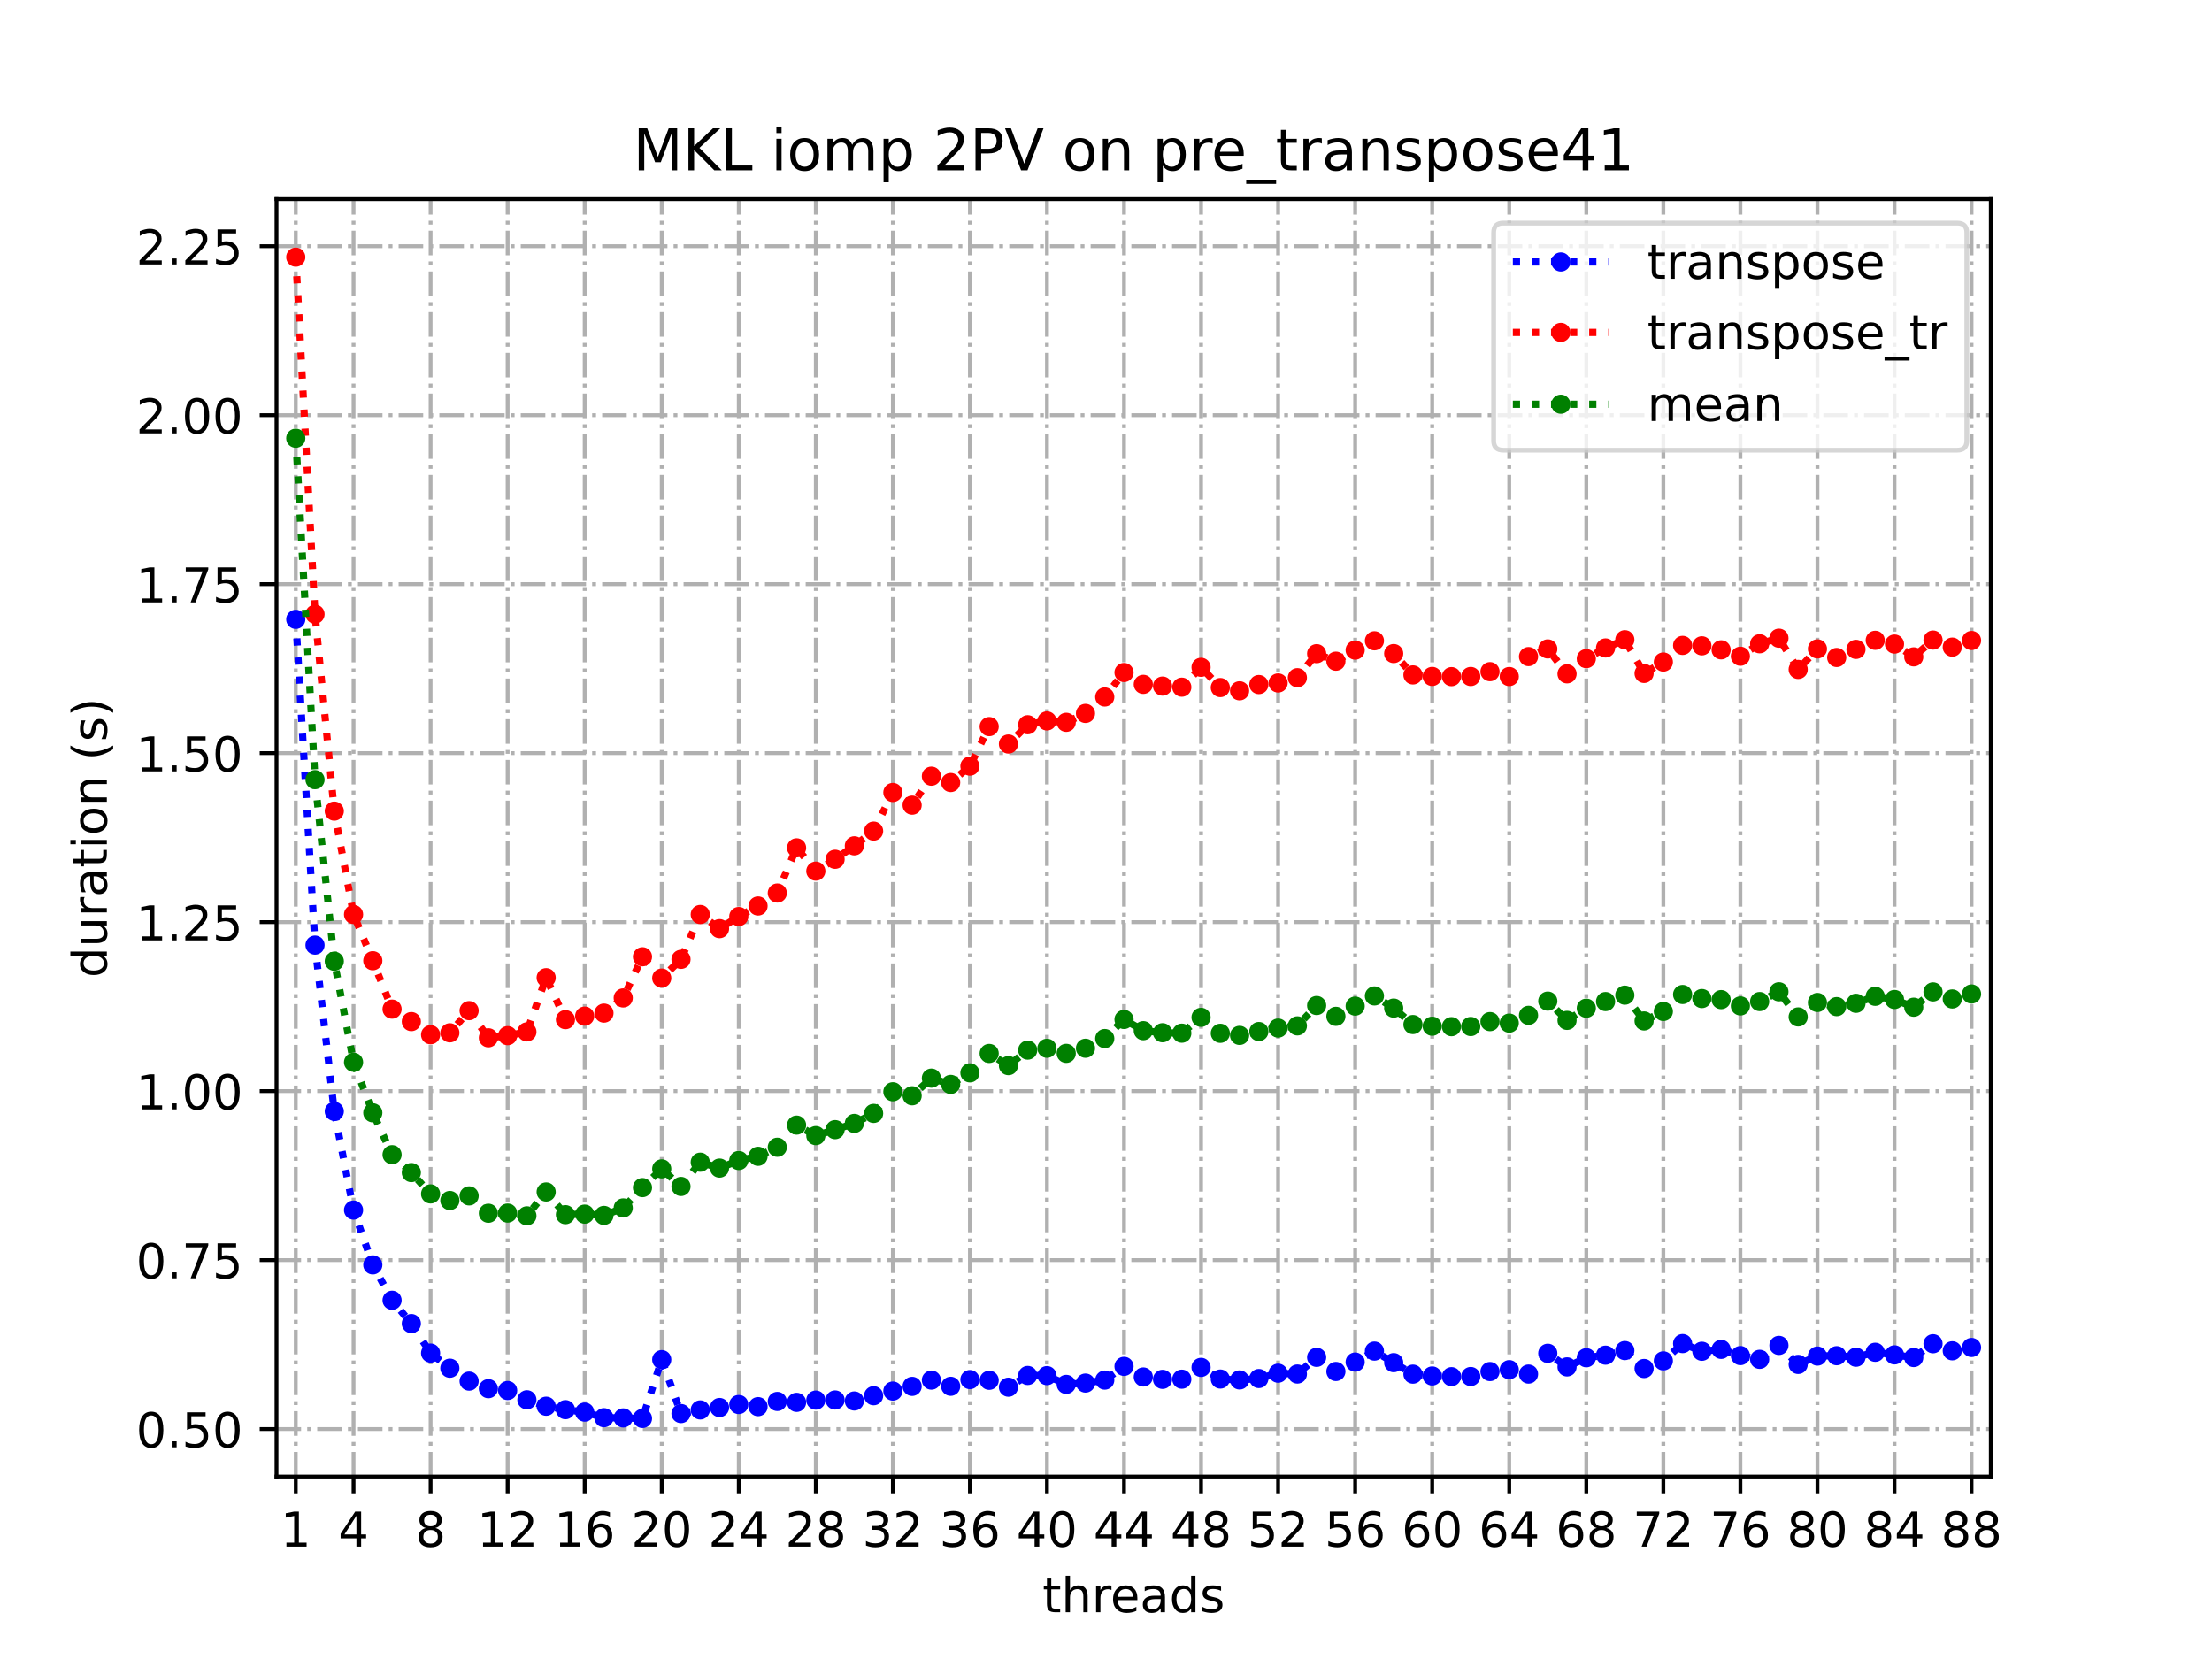 <?xml version="1.0" encoding="utf-8" standalone="no"?>
<!DOCTYPE svg PUBLIC "-//W3C//DTD SVG 1.1//EN"
  "http://www.w3.org/Graphics/SVG/1.1/DTD/svg11.dtd">
<!-- Created with matplotlib (https://matplotlib.org/) -->
<svg height="345.6pt" version="1.1" viewBox="0 0 460.8 345.6" width="460.8pt" xmlns="http://www.w3.org/2000/svg" xmlns:xlink="http://www.w3.org/1999/xlink">
 <defs>
  <style type="text/css">
*{stroke-linecap:butt;stroke-linejoin:round;}
  </style>
 </defs>
 <g id="figure_1">
  <g id="patch_1">
   <path d="M 0 345.6 
L 460.8 345.6 
L 460.8 0 
L 0 0 
z
" style="fill:#ffffff;"/>
  </g>
  <g id="axes_1">
   <g id="patch_2">
    <path d="M 57.6 307.584 
L 414.72 307.584 
L 414.72 41.472 
L 57.6 41.472 
z
" style="fill:#ffffff;"/>
   </g>
   <g id="matplotlib.axis_1">
    <g id="xtick_1">
     <g id="line2d_1">
      <path clip-path="url(#pe3c7fb1b60)" d="M 61.613 307.584 
L 61.613 41.472 
" style="fill:none;stroke:#b0b0b0;stroke-dasharray:5.12,1.28,0.8,1.28;stroke-dashoffset:0;stroke-width:0.8;"/>
     </g>
     <g id="line2d_2">
      <defs>
       <path d="M 0 0 
L 0 3.5 
" id="m022f6b364c" style="stroke:#000000;stroke-width:0.8;"/>
      </defs>
      <g>
       <use style="stroke:#000000;stroke-width:0.8;" x="61.613" xlink:href="#m022f6b364c" y="307.584"/>
      </g>
     </g>
     <g id="text_1">
      <!-- 1 -->
      <defs>
       <path d="M 12.406 8.297 
L 28.516 8.297 
L 28.516 63.922 
L 10.984 60.406 
L 10.984 69.391 
L 28.422 72.906 
L 38.281 72.906 
L 38.281 8.297 
L 54.391 8.297 
L 54.391 0 
L 12.406 0 
z
" id="DejaVuSans-49"/>
      </defs>
      <g transform="translate(58.431 322.182)scale(0.1 -0.1)">
       <use xlink:href="#DejaVuSans-49"/>
      </g>
     </g>
    </g>
    <g id="xtick_2">
     <g id="line2d_3">
      <path clip-path="url(#pe3c7fb1b60)" d="M 73.65 307.584 
L 73.65 41.472 
" style="fill:none;stroke:#b0b0b0;stroke-dasharray:5.12,1.28,0.8,1.28;stroke-dashoffset:0;stroke-width:0.8;"/>
     </g>
     <g id="line2d_4">
      <g>
       <use style="stroke:#000000;stroke-width:0.8;" x="73.65" xlink:href="#m022f6b364c" y="307.584"/>
      </g>
     </g>
     <g id="text_2">
      <!-- 4 -->
      <defs>
       <path d="M 37.797 64.312 
L 12.891 25.391 
L 37.797 25.391 
z
M 35.203 72.906 
L 47.609 72.906 
L 47.609 25.391 
L 58.016 25.391 
L 58.016 17.188 
L 47.609 17.188 
L 47.609 0 
L 37.797 0 
L 37.797 17.188 
L 4.891 17.188 
L 4.891 26.703 
z
" id="DejaVuSans-52"/>
      </defs>
      <g transform="translate(70.469 322.182)scale(0.1 -0.1)">
       <use xlink:href="#DejaVuSans-52"/>
      </g>
     </g>
    </g>
    <g id="xtick_3">
     <g id="line2d_5">
      <path clip-path="url(#pe3c7fb1b60)" d="M 89.701 307.584 
L 89.701 41.472 
" style="fill:none;stroke:#b0b0b0;stroke-dasharray:5.12,1.28,0.8,1.28;stroke-dashoffset:0;stroke-width:0.8;"/>
     </g>
     <g id="line2d_6">
      <g>
       <use style="stroke:#000000;stroke-width:0.8;" x="89.701" xlink:href="#m022f6b364c" y="307.584"/>
      </g>
     </g>
     <g id="text_3">
      <!-- 8 -->
      <defs>
       <path d="M 31.781 34.625 
Q 24.75 34.625 20.719 30.859 
Q 16.703 27.094 16.703 20.516 
Q 16.703 13.922 20.719 10.156 
Q 24.75 6.391 31.781 6.391 
Q 38.812 6.391 42.859 10.172 
Q 46.922 13.969 46.922 20.516 
Q 46.922 27.094 42.891 30.859 
Q 38.875 34.625 31.781 34.625 
z
M 21.922 38.812 
Q 15.578 40.375 12.031 44.719 
Q 8.5 49.078 8.5 55.328 
Q 8.5 64.062 14.719 69.141 
Q 20.953 74.219 31.781 74.219 
Q 42.672 74.219 48.875 69.141 
Q 55.078 64.062 55.078 55.328 
Q 55.078 49.078 51.531 44.719 
Q 48 40.375 41.703 38.812 
Q 48.828 37.156 52.797 32.312 
Q 56.781 27.484 56.781 20.516 
Q 56.781 9.906 50.312 4.234 
Q 43.844 -1.422 31.781 -1.422 
Q 19.734 -1.422 13.25 4.234 
Q 6.781 9.906 6.781 20.516 
Q 6.781 27.484 10.781 32.312 
Q 14.797 37.156 21.922 38.812 
z
M 18.312 54.391 
Q 18.312 48.734 21.844 45.562 
Q 25.391 42.391 31.781 42.391 
Q 38.141 42.391 41.719 45.562 
Q 45.312 48.734 45.312 54.391 
Q 45.312 60.062 41.719 63.234 
Q 38.141 66.406 31.781 66.406 
Q 25.391 66.406 21.844 63.234 
Q 18.312 60.062 18.312 54.391 
z
" id="DejaVuSans-56"/>
      </defs>
      <g transform="translate(86.519 322.182)scale(0.1 -0.1)">
       <use xlink:href="#DejaVuSans-56"/>
      </g>
     </g>
    </g>
    <g id="xtick_4">
     <g id="line2d_7">
      <path clip-path="url(#pe3c7fb1b60)" d="M 105.751 307.584 
L 105.751 41.472 
" style="fill:none;stroke:#b0b0b0;stroke-dasharray:5.12,1.28,0.8,1.28;stroke-dashoffset:0;stroke-width:0.8;"/>
     </g>
     <g id="line2d_8">
      <g>
       <use style="stroke:#000000;stroke-width:0.8;" x="105.751" xlink:href="#m022f6b364c" y="307.584"/>
      </g>
     </g>
     <g id="text_4">
      <!-- 12 -->
      <defs>
       <path d="M 19.188 8.297 
L 53.609 8.297 
L 53.609 0 
L 7.328 0 
L 7.328 8.297 
Q 12.938 14.109 22.625 23.891 
Q 32.328 33.688 34.812 36.531 
Q 39.547 41.844 41.422 45.531 
Q 43.312 49.219 43.312 52.781 
Q 43.312 58.594 39.234 62.25 
Q 35.156 65.922 28.609 65.922 
Q 23.969 65.922 18.812 64.312 
Q 13.672 62.703 7.812 59.422 
L 7.812 69.391 
Q 13.766 71.781 18.938 73 
Q 24.125 74.219 28.422 74.219 
Q 39.75 74.219 46.484 68.547 
Q 53.219 62.891 53.219 53.422 
Q 53.219 48.922 51.531 44.891 
Q 49.859 40.875 45.406 35.406 
Q 44.188 33.984 37.641 27.219 
Q 31.109 20.453 19.188 8.297 
z
" id="DejaVuSans-50"/>
      </defs>
      <g transform="translate(99.389 322.182)scale(0.1 -0.1)">
       <use xlink:href="#DejaVuSans-49"/>
       <use x="63.623" xlink:href="#DejaVuSans-50"/>
      </g>
     </g>
    </g>
    <g id="xtick_5">
     <g id="line2d_9">
      <path clip-path="url(#pe3c7fb1b60)" d="M 121.801 307.584 
L 121.801 41.472 
" style="fill:none;stroke:#b0b0b0;stroke-dasharray:5.12,1.28,0.8,1.28;stroke-dashoffset:0;stroke-width:0.8;"/>
     </g>
     <g id="line2d_10">
      <g>
       <use style="stroke:#000000;stroke-width:0.8;" x="121.801" xlink:href="#m022f6b364c" y="307.584"/>
      </g>
     </g>
     <g id="text_5">
      <!-- 16 -->
      <defs>
       <path d="M 33.016 40.375 
Q 26.375 40.375 22.484 35.828 
Q 18.609 31.297 18.609 23.391 
Q 18.609 15.531 22.484 10.953 
Q 26.375 6.391 33.016 6.391 
Q 39.656 6.391 43.531 10.953 
Q 47.406 15.531 47.406 23.391 
Q 47.406 31.297 43.531 35.828 
Q 39.656 40.375 33.016 40.375 
z
M 52.594 71.297 
L 52.594 62.312 
Q 48.875 64.062 45.094 64.984 
Q 41.312 65.922 37.594 65.922 
Q 27.828 65.922 22.672 59.328 
Q 17.531 52.734 16.797 39.406 
Q 19.672 43.656 24.016 45.922 
Q 28.375 48.188 33.594 48.188 
Q 44.578 48.188 50.953 41.516 
Q 57.328 34.859 57.328 23.391 
Q 57.328 12.156 50.688 5.359 
Q 44.047 -1.422 33.016 -1.422 
Q 20.359 -1.422 13.672 8.266 
Q 6.984 17.969 6.984 36.375 
Q 6.984 53.656 15.188 63.938 
Q 23.391 74.219 37.203 74.219 
Q 40.922 74.219 44.703 73.484 
Q 48.484 72.75 52.594 71.297 
z
" id="DejaVuSans-54"/>
      </defs>
      <g transform="translate(115.439 322.182)scale(0.1 -0.1)">
       <use xlink:href="#DejaVuSans-49"/>
       <use x="63.623" xlink:href="#DejaVuSans-54"/>
      </g>
     </g>
    </g>
    <g id="xtick_6">
     <g id="line2d_11">
      <path clip-path="url(#pe3c7fb1b60)" d="M 137.852 307.584 
L 137.852 41.472 
" style="fill:none;stroke:#b0b0b0;stroke-dasharray:5.12,1.28,0.8,1.28;stroke-dashoffset:0;stroke-width:0.8;"/>
     </g>
     <g id="line2d_12">
      <g>
       <use style="stroke:#000000;stroke-width:0.8;" x="137.852" xlink:href="#m022f6b364c" y="307.584"/>
      </g>
     </g>
     <g id="text_6">
      <!-- 20 -->
      <defs>
       <path d="M 31.781 66.406 
Q 24.172 66.406 20.328 58.906 
Q 16.5 51.422 16.5 36.375 
Q 16.5 21.391 20.328 13.891 
Q 24.172 6.391 31.781 6.391 
Q 39.453 6.391 43.281 13.891 
Q 47.125 21.391 47.125 36.375 
Q 47.125 51.422 43.281 58.906 
Q 39.453 66.406 31.781 66.406 
z
M 31.781 74.219 
Q 44.047 74.219 50.516 64.516 
Q 56.984 54.828 56.984 36.375 
Q 56.984 17.969 50.516 8.266 
Q 44.047 -1.422 31.781 -1.422 
Q 19.531 -1.422 13.062 8.266 
Q 6.594 17.969 6.594 36.375 
Q 6.594 54.828 13.062 64.516 
Q 19.531 74.219 31.781 74.219 
z
" id="DejaVuSans-48"/>
      </defs>
      <g transform="translate(131.489 322.182)scale(0.1 -0.1)">
       <use xlink:href="#DejaVuSans-50"/>
       <use x="63.623" xlink:href="#DejaVuSans-48"/>
      </g>
     </g>
    </g>
    <g id="xtick_7">
     <g id="line2d_13">
      <path clip-path="url(#pe3c7fb1b60)" d="M 153.902 307.584 
L 153.902 41.472 
" style="fill:none;stroke:#b0b0b0;stroke-dasharray:5.12,1.28,0.8,1.28;stroke-dashoffset:0;stroke-width:0.8;"/>
     </g>
     <g id="line2d_14">
      <g>
       <use style="stroke:#000000;stroke-width:0.8;" x="153.902" xlink:href="#m022f6b364c" y="307.584"/>
      </g>
     </g>
     <g id="text_7">
      <!-- 24 -->
      <g transform="translate(147.54 322.182)scale(0.1 -0.1)">
       <use xlink:href="#DejaVuSans-50"/>
       <use x="63.623" xlink:href="#DejaVuSans-52"/>
      </g>
     </g>
    </g>
    <g id="xtick_8">
     <g id="line2d_15">
      <path clip-path="url(#pe3c7fb1b60)" d="M 169.952 307.584 
L 169.952 41.472 
" style="fill:none;stroke:#b0b0b0;stroke-dasharray:5.12,1.28,0.8,1.28;stroke-dashoffset:0;stroke-width:0.8;"/>
     </g>
     <g id="line2d_16">
      <g>
       <use style="stroke:#000000;stroke-width:0.8;" x="169.952" xlink:href="#m022f6b364c" y="307.584"/>
      </g>
     </g>
     <g id="text_8">
      <!-- 28 -->
      <g transform="translate(163.59 322.182)scale(0.1 -0.1)">
       <use xlink:href="#DejaVuSans-50"/>
       <use x="63.623" xlink:href="#DejaVuSans-56"/>
      </g>
     </g>
    </g>
    <g id="xtick_9">
     <g id="line2d_17">
      <path clip-path="url(#pe3c7fb1b60)" d="M 186.003 307.584 
L 186.003 41.472 
" style="fill:none;stroke:#b0b0b0;stroke-dasharray:5.12,1.28,0.8,1.28;stroke-dashoffset:0;stroke-width:0.8;"/>
     </g>
     <g id="line2d_18">
      <g>
       <use style="stroke:#000000;stroke-width:0.8;" x="186.003" xlink:href="#m022f6b364c" y="307.584"/>
      </g>
     </g>
     <g id="text_9">
      <!-- 32 -->
      <defs>
       <path d="M 40.578 39.312 
Q 47.656 37.797 51.625 33 
Q 55.609 28.219 55.609 21.188 
Q 55.609 10.406 48.188 4.484 
Q 40.766 -1.422 27.094 -1.422 
Q 22.516 -1.422 17.656 -0.516 
Q 12.797 0.391 7.625 2.203 
L 7.625 11.719 
Q 11.719 9.328 16.594 8.109 
Q 21.484 6.891 26.812 6.891 
Q 36.078 6.891 40.938 10.547 
Q 45.797 14.203 45.797 21.188 
Q 45.797 27.641 41.281 31.266 
Q 36.766 34.906 28.719 34.906 
L 20.219 34.906 
L 20.219 43.016 
L 29.109 43.016 
Q 36.375 43.016 40.234 45.922 
Q 44.094 48.828 44.094 54.297 
Q 44.094 59.906 40.109 62.906 
Q 36.141 65.922 28.719 65.922 
Q 24.656 65.922 20.016 65.031 
Q 15.375 64.156 9.812 62.312 
L 9.812 71.094 
Q 15.438 72.656 20.344 73.438 
Q 25.25 74.219 29.594 74.219 
Q 40.828 74.219 47.359 69.109 
Q 53.906 64.016 53.906 55.328 
Q 53.906 49.266 50.438 45.094 
Q 46.969 40.922 40.578 39.312 
z
" id="DejaVuSans-51"/>
      </defs>
      <g transform="translate(179.64 322.182)scale(0.1 -0.1)">
       <use xlink:href="#DejaVuSans-51"/>
       <use x="63.623" xlink:href="#DejaVuSans-50"/>
      </g>
     </g>
    </g>
    <g id="xtick_10">
     <g id="line2d_19">
      <path clip-path="url(#pe3c7fb1b60)" d="M 202.053 307.584 
L 202.053 41.472 
" style="fill:none;stroke:#b0b0b0;stroke-dasharray:5.12,1.28,0.8,1.28;stroke-dashoffset:0;stroke-width:0.8;"/>
     </g>
     <g id="line2d_20">
      <g>
       <use style="stroke:#000000;stroke-width:0.8;" x="202.053" xlink:href="#m022f6b364c" y="307.584"/>
      </g>
     </g>
     <g id="text_10">
      <!-- 36 -->
      <g transform="translate(195.691 322.182)scale(0.1 -0.1)">
       <use xlink:href="#DejaVuSans-51"/>
       <use x="63.623" xlink:href="#DejaVuSans-54"/>
      </g>
     </g>
    </g>
    <g id="xtick_11">
     <g id="line2d_21">
      <path clip-path="url(#pe3c7fb1b60)" d="M 218.103 307.584 
L 218.103 41.472 
" style="fill:none;stroke:#b0b0b0;stroke-dasharray:5.12,1.28,0.8,1.28;stroke-dashoffset:0;stroke-width:0.8;"/>
     </g>
     <g id="line2d_22">
      <g>
       <use style="stroke:#000000;stroke-width:0.8;" x="218.103" xlink:href="#m022f6b364c" y="307.584"/>
      </g>
     </g>
     <g id="text_11">
      <!-- 40 -->
      <g transform="translate(211.741 322.182)scale(0.1 -0.1)">
       <use xlink:href="#DejaVuSans-52"/>
       <use x="63.623" xlink:href="#DejaVuSans-48"/>
      </g>
     </g>
    </g>
    <g id="xtick_12">
     <g id="line2d_23">
      <path clip-path="url(#pe3c7fb1b60)" d="M 234.154 307.584 
L 234.154 41.472 
" style="fill:none;stroke:#b0b0b0;stroke-dasharray:5.12,1.28,0.8,1.28;stroke-dashoffset:0;stroke-width:0.8;"/>
     </g>
     <g id="line2d_24">
      <g>
       <use style="stroke:#000000;stroke-width:0.8;" x="234.154" xlink:href="#m022f6b364c" y="307.584"/>
      </g>
     </g>
     <g id="text_12">
      <!-- 44 -->
      <g transform="translate(227.791 322.182)scale(0.1 -0.1)">
       <use xlink:href="#DejaVuSans-52"/>
       <use x="63.623" xlink:href="#DejaVuSans-52"/>
      </g>
     </g>
    </g>
    <g id="xtick_13">
     <g id="line2d_25">
      <path clip-path="url(#pe3c7fb1b60)" d="M 250.204 307.584 
L 250.204 41.472 
" style="fill:none;stroke:#b0b0b0;stroke-dasharray:5.12,1.28,0.8,1.28;stroke-dashoffset:0;stroke-width:0.8;"/>
     </g>
     <g id="line2d_26">
      <g>
       <use style="stroke:#000000;stroke-width:0.8;" x="250.204" xlink:href="#m022f6b364c" y="307.584"/>
      </g>
     </g>
     <g id="text_13">
      <!-- 48 -->
      <g transform="translate(243.842 322.182)scale(0.1 -0.1)">
       <use xlink:href="#DejaVuSans-52"/>
       <use x="63.623" xlink:href="#DejaVuSans-56"/>
      </g>
     </g>
    </g>
    <g id="xtick_14">
     <g id="line2d_27">
      <path clip-path="url(#pe3c7fb1b60)" d="M 266.254 307.584 
L 266.254 41.472 
" style="fill:none;stroke:#b0b0b0;stroke-dasharray:5.12,1.28,0.8,1.28;stroke-dashoffset:0;stroke-width:0.8;"/>
     </g>
     <g id="line2d_28">
      <g>
       <use style="stroke:#000000;stroke-width:0.8;" x="266.254" xlink:href="#m022f6b364c" y="307.584"/>
      </g>
     </g>
     <g id="text_14">
      <!-- 52 -->
      <defs>
       <path d="M 10.797 72.906 
L 49.516 72.906 
L 49.516 64.594 
L 19.828 64.594 
L 19.828 46.734 
Q 21.969 47.469 24.109 47.828 
Q 26.266 48.188 28.422 48.188 
Q 40.625 48.188 47.75 41.5 
Q 54.891 34.812 54.891 23.391 
Q 54.891 11.625 47.562 5.094 
Q 40.234 -1.422 26.906 -1.422 
Q 22.312 -1.422 17.547 -0.641 
Q 12.797 0.141 7.719 1.703 
L 7.719 11.625 
Q 12.109 9.234 16.797 8.062 
Q 21.484 6.891 26.703 6.891 
Q 35.156 6.891 40.078 11.328 
Q 45.016 15.766 45.016 23.391 
Q 45.016 31 40.078 35.438 
Q 35.156 39.891 26.703 39.891 
Q 22.75 39.891 18.812 39.016 
Q 14.891 38.141 10.797 36.281 
z
" id="DejaVuSans-53"/>
      </defs>
      <g transform="translate(259.892 322.182)scale(0.1 -0.1)">
       <use xlink:href="#DejaVuSans-53"/>
       <use x="63.623" xlink:href="#DejaVuSans-50"/>
      </g>
     </g>
    </g>
    <g id="xtick_15">
     <g id="line2d_29">
      <path clip-path="url(#pe3c7fb1b60)" d="M 282.305 307.584 
L 282.305 41.472 
" style="fill:none;stroke:#b0b0b0;stroke-dasharray:5.12,1.28,0.8,1.28;stroke-dashoffset:0;stroke-width:0.8;"/>
     </g>
     <g id="line2d_30">
      <g>
       <use style="stroke:#000000;stroke-width:0.8;" x="282.305" xlink:href="#m022f6b364c" y="307.584"/>
      </g>
     </g>
     <g id="text_15">
      <!-- 56 -->
      <g transform="translate(275.942 322.182)scale(0.1 -0.1)">
       <use xlink:href="#DejaVuSans-53"/>
       <use x="63.623" xlink:href="#DejaVuSans-54"/>
      </g>
     </g>
    </g>
    <g id="xtick_16">
     <g id="line2d_31">
      <path clip-path="url(#pe3c7fb1b60)" d="M 298.355 307.584 
L 298.355 41.472 
" style="fill:none;stroke:#b0b0b0;stroke-dasharray:5.12,1.28,0.8,1.28;stroke-dashoffset:0;stroke-width:0.8;"/>
     </g>
     <g id="line2d_32">
      <g>
       <use style="stroke:#000000;stroke-width:0.8;" x="298.355" xlink:href="#m022f6b364c" y="307.584"/>
      </g>
     </g>
     <g id="text_16">
      <!-- 60 -->
      <g transform="translate(291.993 322.182)scale(0.1 -0.1)">
       <use xlink:href="#DejaVuSans-54"/>
       <use x="63.623" xlink:href="#DejaVuSans-48"/>
      </g>
     </g>
    </g>
    <g id="xtick_17">
     <g id="line2d_33">
      <path clip-path="url(#pe3c7fb1b60)" d="M 314.405 307.584 
L 314.405 41.472 
" style="fill:none;stroke:#b0b0b0;stroke-dasharray:5.12,1.28,0.8,1.28;stroke-dashoffset:0;stroke-width:0.8;"/>
     </g>
     <g id="line2d_34">
      <g>
       <use style="stroke:#000000;stroke-width:0.8;" x="314.405" xlink:href="#m022f6b364c" y="307.584"/>
      </g>
     </g>
     <g id="text_17">
      <!-- 64 -->
      <g transform="translate(308.043 322.182)scale(0.1 -0.1)">
       <use xlink:href="#DejaVuSans-54"/>
       <use x="63.623" xlink:href="#DejaVuSans-52"/>
      </g>
     </g>
    </g>
    <g id="xtick_18">
     <g id="line2d_35">
      <path clip-path="url(#pe3c7fb1b60)" d="M 330.456 307.584 
L 330.456 41.472 
" style="fill:none;stroke:#b0b0b0;stroke-dasharray:5.12,1.28,0.8,1.28;stroke-dashoffset:0;stroke-width:0.8;"/>
     </g>
     <g id="line2d_36">
      <g>
       <use style="stroke:#000000;stroke-width:0.8;" x="330.456" xlink:href="#m022f6b364c" y="307.584"/>
      </g>
     </g>
     <g id="text_18">
      <!-- 68 -->
      <g transform="translate(324.093 322.182)scale(0.1 -0.1)">
       <use xlink:href="#DejaVuSans-54"/>
       <use x="63.623" xlink:href="#DejaVuSans-56"/>
      </g>
     </g>
    </g>
    <g id="xtick_19">
     <g id="line2d_37">
      <path clip-path="url(#pe3c7fb1b60)" d="M 346.506 307.584 
L 346.506 41.472 
" style="fill:none;stroke:#b0b0b0;stroke-dasharray:5.12,1.28,0.8,1.28;stroke-dashoffset:0;stroke-width:0.8;"/>
     </g>
     <g id="line2d_38">
      <g>
       <use style="stroke:#000000;stroke-width:0.8;" x="346.506" xlink:href="#m022f6b364c" y="307.584"/>
      </g>
     </g>
     <g id="text_19">
      <!-- 72 -->
      <defs>
       <path d="M 8.203 72.906 
L 55.078 72.906 
L 55.078 68.703 
L 28.609 0 
L 18.312 0 
L 43.219 64.594 
L 8.203 64.594 
z
" id="DejaVuSans-55"/>
      </defs>
      <g transform="translate(340.144 322.182)scale(0.1 -0.1)">
       <use xlink:href="#DejaVuSans-55"/>
       <use x="63.623" xlink:href="#DejaVuSans-50"/>
      </g>
     </g>
    </g>
    <g id="xtick_20">
     <g id="line2d_39">
      <path clip-path="url(#pe3c7fb1b60)" d="M 362.556 307.584 
L 362.556 41.472 
" style="fill:none;stroke:#b0b0b0;stroke-dasharray:5.12,1.28,0.8,1.28;stroke-dashoffset:0;stroke-width:0.8;"/>
     </g>
     <g id="line2d_40">
      <g>
       <use style="stroke:#000000;stroke-width:0.8;" x="362.556" xlink:href="#m022f6b364c" y="307.584"/>
      </g>
     </g>
     <g id="text_20">
      <!-- 76 -->
      <g transform="translate(356.194 322.182)scale(0.1 -0.1)">
       <use xlink:href="#DejaVuSans-55"/>
       <use x="63.623" xlink:href="#DejaVuSans-54"/>
      </g>
     </g>
    </g>
    <g id="xtick_21">
     <g id="line2d_41">
      <path clip-path="url(#pe3c7fb1b60)" d="M 378.607 307.584 
L 378.607 41.472 
" style="fill:none;stroke:#b0b0b0;stroke-dasharray:5.12,1.28,0.8,1.28;stroke-dashoffset:0;stroke-width:0.8;"/>
     </g>
     <g id="line2d_42">
      <g>
       <use style="stroke:#000000;stroke-width:0.8;" x="378.607" xlink:href="#m022f6b364c" y="307.584"/>
      </g>
     </g>
     <g id="text_21">
      <!-- 80 -->
      <g transform="translate(372.244 322.182)scale(0.1 -0.1)">
       <use xlink:href="#DejaVuSans-56"/>
       <use x="63.623" xlink:href="#DejaVuSans-48"/>
      </g>
     </g>
    </g>
    <g id="xtick_22">
     <g id="line2d_43">
      <path clip-path="url(#pe3c7fb1b60)" d="M 394.657 307.584 
L 394.657 41.472 
" style="fill:none;stroke:#b0b0b0;stroke-dasharray:5.12,1.28,0.8,1.28;stroke-dashoffset:0;stroke-width:0.8;"/>
     </g>
     <g id="line2d_44">
      <g>
       <use style="stroke:#000000;stroke-width:0.8;" x="394.657" xlink:href="#m022f6b364c" y="307.584"/>
      </g>
     </g>
     <g id="text_22">
      <!-- 84 -->
      <g transform="translate(388.295 322.182)scale(0.1 -0.1)">
       <use xlink:href="#DejaVuSans-56"/>
       <use x="63.623" xlink:href="#DejaVuSans-52"/>
      </g>
     </g>
    </g>
    <g id="xtick_23">
     <g id="line2d_45">
      <path clip-path="url(#pe3c7fb1b60)" d="M 410.707 307.584 
L 410.707 41.472 
" style="fill:none;stroke:#b0b0b0;stroke-dasharray:5.12,1.28,0.8,1.28;stroke-dashoffset:0;stroke-width:0.8;"/>
     </g>
     <g id="line2d_46">
      <g>
       <use style="stroke:#000000;stroke-width:0.8;" x="410.707" xlink:href="#m022f6b364c" y="307.584"/>
      </g>
     </g>
     <g id="text_23">
      <!-- 88 -->
      <g transform="translate(404.345 322.182)scale(0.1 -0.1)">
       <use xlink:href="#DejaVuSans-56"/>
       <use x="63.623" xlink:href="#DejaVuSans-56"/>
      </g>
     </g>
    </g>
    <g id="text_24">
     <!-- threads -->
     <defs>
      <path d="M 18.312 70.219 
L 18.312 54.688 
L 36.812 54.688 
L 36.812 47.703 
L 18.312 47.703 
L 18.312 18.016 
Q 18.312 11.328 20.141 9.422 
Q 21.969 7.516 27.594 7.516 
L 36.812 7.516 
L 36.812 0 
L 27.594 0 
Q 17.188 0 13.234 3.875 
Q 9.281 7.766 9.281 18.016 
L 9.281 47.703 
L 2.688 47.703 
L 2.688 54.688 
L 9.281 54.688 
L 9.281 70.219 
z
" id="DejaVuSans-116"/>
      <path d="M 54.891 33.016 
L 54.891 0 
L 45.906 0 
L 45.906 32.719 
Q 45.906 40.484 42.875 44.328 
Q 39.844 48.188 33.797 48.188 
Q 26.516 48.188 22.312 43.547 
Q 18.109 38.922 18.109 30.906 
L 18.109 0 
L 9.078 0 
L 9.078 75.984 
L 18.109 75.984 
L 18.109 46.188 
Q 21.344 51.125 25.703 53.562 
Q 30.078 56 35.797 56 
Q 45.219 56 50.047 50.172 
Q 54.891 44.344 54.891 33.016 
z
" id="DejaVuSans-104"/>
      <path d="M 41.109 46.297 
Q 39.594 47.172 37.812 47.578 
Q 36.031 48 33.891 48 
Q 26.266 48 22.188 43.047 
Q 18.109 38.094 18.109 28.812 
L 18.109 0 
L 9.078 0 
L 9.078 54.688 
L 18.109 54.688 
L 18.109 46.188 
Q 20.953 51.172 25.484 53.578 
Q 30.031 56 36.531 56 
Q 37.453 56 38.578 55.875 
Q 39.703 55.766 41.062 55.516 
z
" id="DejaVuSans-114"/>
      <path d="M 56.203 29.594 
L 56.203 25.203 
L 14.891 25.203 
Q 15.484 15.922 20.484 11.062 
Q 25.484 6.203 34.422 6.203 
Q 39.594 6.203 44.453 7.469 
Q 49.312 8.734 54.109 11.281 
L 54.109 2.781 
Q 49.266 0.734 44.188 -0.344 
Q 39.109 -1.422 33.891 -1.422 
Q 20.797 -1.422 13.156 6.188 
Q 5.516 13.812 5.516 26.812 
Q 5.516 40.234 12.766 48.109 
Q 20.016 56 32.328 56 
Q 43.359 56 49.781 48.891 
Q 56.203 41.797 56.203 29.594 
z
M 47.219 32.234 
Q 47.125 39.594 43.094 43.984 
Q 39.062 48.391 32.422 48.391 
Q 24.906 48.391 20.391 44.141 
Q 15.875 39.891 15.188 32.172 
z
" id="DejaVuSans-101"/>
      <path d="M 34.281 27.484 
Q 23.391 27.484 19.188 25 
Q 14.984 22.516 14.984 16.5 
Q 14.984 11.719 18.141 8.906 
Q 21.297 6.109 26.703 6.109 
Q 34.188 6.109 38.703 11.406 
Q 43.219 16.703 43.219 25.484 
L 43.219 27.484 
z
M 52.203 31.203 
L 52.203 0 
L 43.219 0 
L 43.219 8.297 
Q 40.141 3.328 35.547 0.953 
Q 30.953 -1.422 24.312 -1.422 
Q 15.922 -1.422 10.953 3.297 
Q 6 8.016 6 15.922 
Q 6 25.141 12.172 29.828 
Q 18.359 34.516 30.609 34.516 
L 43.219 34.516 
L 43.219 35.406 
Q 43.219 41.609 39.141 45 
Q 35.062 48.391 27.688 48.391 
Q 23 48.391 18.547 47.266 
Q 14.109 46.141 10.016 43.891 
L 10.016 52.203 
Q 14.938 54.109 19.578 55.047 
Q 24.219 56 28.609 56 
Q 40.484 56 46.344 49.844 
Q 52.203 43.703 52.203 31.203 
z
" id="DejaVuSans-97"/>
      <path d="M 45.406 46.391 
L 45.406 75.984 
L 54.391 75.984 
L 54.391 0 
L 45.406 0 
L 45.406 8.203 
Q 42.578 3.328 38.25 0.953 
Q 33.938 -1.422 27.875 -1.422 
Q 17.969 -1.422 11.734 6.484 
Q 5.516 14.406 5.516 27.297 
Q 5.516 40.188 11.734 48.094 
Q 17.969 56 27.875 56 
Q 33.938 56 38.25 53.625 
Q 42.578 51.266 45.406 46.391 
z
M 14.797 27.297 
Q 14.797 17.391 18.875 11.75 
Q 22.953 6.109 30.078 6.109 
Q 37.203 6.109 41.297 11.75 
Q 45.406 17.391 45.406 27.297 
Q 45.406 37.203 41.297 42.844 
Q 37.203 48.484 30.078 48.484 
Q 22.953 48.484 18.875 42.844 
Q 14.797 37.203 14.797 27.297 
z
" id="DejaVuSans-100"/>
      <path d="M 44.281 53.078 
L 44.281 44.578 
Q 40.484 46.531 36.375 47.5 
Q 32.281 48.484 27.875 48.484 
Q 21.188 48.484 17.844 46.438 
Q 14.5 44.391 14.5 40.281 
Q 14.5 37.156 16.891 35.375 
Q 19.281 33.594 26.516 31.984 
L 29.594 31.297 
Q 39.156 29.25 43.188 25.516 
Q 47.219 21.781 47.219 15.094 
Q 47.219 7.469 41.188 3.016 
Q 35.156 -1.422 24.609 -1.422 
Q 20.219 -1.422 15.453 -0.562 
Q 10.688 0.297 5.422 2 
L 5.422 11.281 
Q 10.406 8.688 15.234 7.391 
Q 20.062 6.109 24.812 6.109 
Q 31.156 6.109 34.562 8.281 
Q 37.984 10.453 37.984 14.406 
Q 37.984 18.062 35.516 20.016 
Q 33.062 21.969 24.703 23.781 
L 21.578 24.516 
Q 13.234 26.266 9.516 29.906 
Q 5.812 33.547 5.812 39.891 
Q 5.812 47.609 11.281 51.797 
Q 16.75 56 26.812 56 
Q 31.781 56 36.172 55.266 
Q 40.578 54.547 44.281 53.078 
z
" id="DejaVuSans-115"/>
     </defs>
     <g transform="translate(217.169 335.861)scale(0.1 -0.1)">
      <use xlink:href="#DejaVuSans-116"/>
      <use x="39.209" xlink:href="#DejaVuSans-104"/>
      <use x="102.588" xlink:href="#DejaVuSans-114"/>
      <use x="141.451" xlink:href="#DejaVuSans-101"/>
      <use x="202.975" xlink:href="#DejaVuSans-97"/>
      <use x="264.254" xlink:href="#DejaVuSans-100"/>
      <use x="327.73" xlink:href="#DejaVuSans-115"/>
     </g>
    </g>
   </g>
   <g id="matplotlib.axis_2">
    <g id="ytick_1">
     <g id="line2d_47">
      <path clip-path="url(#pe3c7fb1b60)" d="M 57.6 297.7 
L 414.72 297.7 
" style="fill:none;stroke:#b0b0b0;stroke-dasharray:5.12,1.28,0.8,1.28;stroke-dashoffset:0;stroke-width:0.8;"/>
     </g>
     <g id="line2d_48">
      <defs>
       <path d="M 0 0 
L -3.5 0 
" id="m2cabf38713" style="stroke:#000000;stroke-width:0.8;"/>
      </defs>
      <g>
       <use style="stroke:#000000;stroke-width:0.8;" x="57.6" xlink:href="#m2cabf38713" y="297.7"/>
      </g>
     </g>
     <g id="text_25">
      <!-- 0.50 -->
      <defs>
       <path d="M 10.688 12.406 
L 21 12.406 
L 21 0 
L 10.688 0 
z
" id="DejaVuSans-46"/>
      </defs>
      <g transform="translate(28.334 301.499)scale(0.1 -0.1)">
       <use xlink:href="#DejaVuSans-48"/>
       <use x="63.623" xlink:href="#DejaVuSans-46"/>
       <use x="95.41" xlink:href="#DejaVuSans-53"/>
       <use x="159.033" xlink:href="#DejaVuSans-48"/>
      </g>
     </g>
    </g>
    <g id="ytick_2">
     <g id="line2d_49">
      <path clip-path="url(#pe3c7fb1b60)" d="M 57.6 262.498 
L 414.72 262.498 
" style="fill:none;stroke:#b0b0b0;stroke-dasharray:5.12,1.28,0.8,1.28;stroke-dashoffset:0;stroke-width:0.8;"/>
     </g>
     <g id="line2d_50">
      <g>
       <use style="stroke:#000000;stroke-width:0.8;" x="57.6" xlink:href="#m2cabf38713" y="262.498"/>
      </g>
     </g>
     <g id="text_26">
      <!-- 0.75 -->
      <g transform="translate(28.334 266.297)scale(0.1 -0.1)">
       <use xlink:href="#DejaVuSans-48"/>
       <use x="63.623" xlink:href="#DejaVuSans-46"/>
       <use x="95.41" xlink:href="#DejaVuSans-55"/>
       <use x="159.033" xlink:href="#DejaVuSans-53"/>
      </g>
     </g>
    </g>
    <g id="ytick_3">
     <g id="line2d_51">
      <path clip-path="url(#pe3c7fb1b60)" d="M 57.6 227.295 
L 414.72 227.295 
" style="fill:none;stroke:#b0b0b0;stroke-dasharray:5.12,1.28,0.8,1.28;stroke-dashoffset:0;stroke-width:0.8;"/>
     </g>
     <g id="line2d_52">
      <g>
       <use style="stroke:#000000;stroke-width:0.8;" x="57.6" xlink:href="#m2cabf38713" y="227.295"/>
      </g>
     </g>
     <g id="text_27">
      <!-- 1.00 -->
      <g transform="translate(28.334 231.095)scale(0.1 -0.1)">
       <use xlink:href="#DejaVuSans-49"/>
       <use x="63.623" xlink:href="#DejaVuSans-46"/>
       <use x="95.41" xlink:href="#DejaVuSans-48"/>
       <use x="159.033" xlink:href="#DejaVuSans-48"/>
      </g>
     </g>
    </g>
    <g id="ytick_4">
     <g id="line2d_53">
      <path clip-path="url(#pe3c7fb1b60)" d="M 57.6 192.093 
L 414.72 192.093 
" style="fill:none;stroke:#b0b0b0;stroke-dasharray:5.12,1.28,0.8,1.28;stroke-dashoffset:0;stroke-width:0.8;"/>
     </g>
     <g id="line2d_54">
      <g>
       <use style="stroke:#000000;stroke-width:0.8;" x="57.6" xlink:href="#m2cabf38713" y="192.093"/>
      </g>
     </g>
     <g id="text_28">
      <!-- 1.25 -->
      <g transform="translate(28.334 195.893)scale(0.1 -0.1)">
       <use xlink:href="#DejaVuSans-49"/>
       <use x="63.623" xlink:href="#DejaVuSans-46"/>
       <use x="95.41" xlink:href="#DejaVuSans-50"/>
       <use x="159.033" xlink:href="#DejaVuSans-53"/>
      </g>
     </g>
    </g>
    <g id="ytick_5">
     <g id="line2d_55">
      <path clip-path="url(#pe3c7fb1b60)" d="M 57.6 156.891 
L 414.72 156.891 
" style="fill:none;stroke:#b0b0b0;stroke-dasharray:5.12,1.28,0.8,1.28;stroke-dashoffset:0;stroke-width:0.8;"/>
     </g>
     <g id="line2d_56">
      <g>
       <use style="stroke:#000000;stroke-width:0.8;" x="57.6" xlink:href="#m2cabf38713" y="156.891"/>
      </g>
     </g>
     <g id="text_29">
      <!-- 1.50 -->
      <g transform="translate(28.334 160.691)scale(0.1 -0.1)">
       <use xlink:href="#DejaVuSans-49"/>
       <use x="63.623" xlink:href="#DejaVuSans-46"/>
       <use x="95.41" xlink:href="#DejaVuSans-53"/>
       <use x="159.033" xlink:href="#DejaVuSans-48"/>
      </g>
     </g>
    </g>
    <g id="ytick_6">
     <g id="line2d_57">
      <path clip-path="url(#pe3c7fb1b60)" d="M 57.6 121.689 
L 414.72 121.689 
" style="fill:none;stroke:#b0b0b0;stroke-dasharray:5.12,1.28,0.8,1.28;stroke-dashoffset:0;stroke-width:0.8;"/>
     </g>
     <g id="line2d_58">
      <g>
       <use style="stroke:#000000;stroke-width:0.8;" x="57.6" xlink:href="#m2cabf38713" y="121.689"/>
      </g>
     </g>
     <g id="text_30">
      <!-- 1.75 -->
      <g transform="translate(28.334 125.488)scale(0.1 -0.1)">
       <use xlink:href="#DejaVuSans-49"/>
       <use x="63.623" xlink:href="#DejaVuSans-46"/>
       <use x="95.41" xlink:href="#DejaVuSans-55"/>
       <use x="159.033" xlink:href="#DejaVuSans-53"/>
      </g>
     </g>
    </g>
    <g id="ytick_7">
     <g id="line2d_59">
      <path clip-path="url(#pe3c7fb1b60)" d="M 57.6 86.487 
L 414.72 86.487 
" style="fill:none;stroke:#b0b0b0;stroke-dasharray:5.12,1.28,0.8,1.28;stroke-dashoffset:0;stroke-width:0.8;"/>
     </g>
     <g id="line2d_60">
      <g>
       <use style="stroke:#000000;stroke-width:0.8;" x="57.6" xlink:href="#m2cabf38713" y="86.487"/>
      </g>
     </g>
     <g id="text_31">
      <!-- 2.00 -->
      <g transform="translate(28.334 90.286)scale(0.1 -0.1)">
       <use xlink:href="#DejaVuSans-50"/>
       <use x="63.623" xlink:href="#DejaVuSans-46"/>
       <use x="95.41" xlink:href="#DejaVuSans-48"/>
       <use x="159.033" xlink:href="#DejaVuSans-48"/>
      </g>
     </g>
    </g>
    <g id="ytick_8">
     <g id="line2d_61">
      <path clip-path="url(#pe3c7fb1b60)" d="M 57.6 51.285 
L 414.72 51.285 
" style="fill:none;stroke:#b0b0b0;stroke-dasharray:5.12,1.28,0.8,1.28;stroke-dashoffset:0;stroke-width:0.8;"/>
     </g>
     <g id="line2d_62">
      <g>
       <use style="stroke:#000000;stroke-width:0.8;" x="57.6" xlink:href="#m2cabf38713" y="51.285"/>
      </g>
     </g>
     <g id="text_32">
      <!-- 2.25 -->
      <g transform="translate(28.334 55.084)scale(0.1 -0.1)">
       <use xlink:href="#DejaVuSans-50"/>
       <use x="63.623" xlink:href="#DejaVuSans-46"/>
       <use x="95.41" xlink:href="#DejaVuSans-50"/>
       <use x="159.033" xlink:href="#DejaVuSans-53"/>
      </g>
     </g>
    </g>
    <g id="text_33">
     <!-- duration (s) -->
     <defs>
      <path d="M 8.5 21.578 
L 8.5 54.688 
L 17.484 54.688 
L 17.484 21.922 
Q 17.484 14.156 20.5 10.266 
Q 23.531 6.391 29.594 6.391 
Q 36.859 6.391 41.078 11.031 
Q 45.312 15.672 45.312 23.688 
L 45.312 54.688 
L 54.297 54.688 
L 54.297 0 
L 45.312 0 
L 45.312 8.406 
Q 42.047 3.422 37.719 1 
Q 33.406 -1.422 27.688 -1.422 
Q 18.266 -1.422 13.375 4.438 
Q 8.5 10.297 8.5 21.578 
z
M 31.109 56 
z
" id="DejaVuSans-117"/>
      <path d="M 9.422 54.688 
L 18.406 54.688 
L 18.406 0 
L 9.422 0 
z
M 9.422 75.984 
L 18.406 75.984 
L 18.406 64.594 
L 9.422 64.594 
z
" id="DejaVuSans-105"/>
      <path d="M 30.609 48.391 
Q 23.391 48.391 19.188 42.75 
Q 14.984 37.109 14.984 27.297 
Q 14.984 17.484 19.156 11.844 
Q 23.344 6.203 30.609 6.203 
Q 37.797 6.203 41.984 11.859 
Q 46.188 17.531 46.188 27.297 
Q 46.188 37.016 41.984 42.703 
Q 37.797 48.391 30.609 48.391 
z
M 30.609 56 
Q 42.328 56 49.016 48.375 
Q 55.719 40.766 55.719 27.297 
Q 55.719 13.875 49.016 6.219 
Q 42.328 -1.422 30.609 -1.422 
Q 18.844 -1.422 12.172 6.219 
Q 5.516 13.875 5.516 27.297 
Q 5.516 40.766 12.172 48.375 
Q 18.844 56 30.609 56 
z
" id="DejaVuSans-111"/>
      <path d="M 54.891 33.016 
L 54.891 0 
L 45.906 0 
L 45.906 32.719 
Q 45.906 40.484 42.875 44.328 
Q 39.844 48.188 33.797 48.188 
Q 26.516 48.188 22.312 43.547 
Q 18.109 38.922 18.109 30.906 
L 18.109 0 
L 9.078 0 
L 9.078 54.688 
L 18.109 54.688 
L 18.109 46.188 
Q 21.344 51.125 25.703 53.562 
Q 30.078 56 35.797 56 
Q 45.219 56 50.047 50.172 
Q 54.891 44.344 54.891 33.016 
z
" id="DejaVuSans-110"/>
      <path id="DejaVuSans-32"/>
      <path d="M 31 75.875 
Q 24.469 64.656 21.281 53.656 
Q 18.109 42.672 18.109 31.391 
Q 18.109 20.125 21.312 9.062 
Q 24.516 -2 31 -13.188 
L 23.188 -13.188 
Q 15.875 -1.703 12.234 9.375 
Q 8.594 20.453 8.594 31.391 
Q 8.594 42.281 12.203 53.312 
Q 15.828 64.359 23.188 75.875 
z
" id="DejaVuSans-40"/>
      <path d="M 8.016 75.875 
L 15.828 75.875 
Q 23.141 64.359 26.781 53.312 
Q 30.422 42.281 30.422 31.391 
Q 30.422 20.453 26.781 9.375 
Q 23.141 -1.703 15.828 -13.188 
L 8.016 -13.188 
Q 14.5 -2 17.703 9.062 
Q 20.906 20.125 20.906 31.391 
Q 20.906 42.672 17.703 53.656 
Q 14.5 64.656 8.016 75.875 
z
" id="DejaVuSans-41"/>
     </defs>
     <g transform="translate(22.255 203.663)rotate(-90)scale(0.1 -0.1)">
      <use xlink:href="#DejaVuSans-100"/>
      <use x="63.477" xlink:href="#DejaVuSans-117"/>
      <use x="126.855" xlink:href="#DejaVuSans-114"/>
      <use x="167.969" xlink:href="#DejaVuSans-97"/>
      <use x="229.248" xlink:href="#DejaVuSans-116"/>
      <use x="268.457" xlink:href="#DejaVuSans-105"/>
      <use x="296.24" xlink:href="#DejaVuSans-111"/>
      <use x="357.422" xlink:href="#DejaVuSans-110"/>
      <use x="420.801" xlink:href="#DejaVuSans-32"/>
      <use x="452.588" xlink:href="#DejaVuSans-40"/>
      <use x="491.602" xlink:href="#DejaVuSans-115"/>
      <use x="543.701" xlink:href="#DejaVuSans-41"/>
     </g>
    </g>
   </g>
   <g id="line2d_63">
    <path clip-path="url(#pe3c7fb1b60)" d="M 61.613 129.022 
L 65.625 196.881 
L 69.638 231.511 
L 73.65 252.082 
L 77.663 263.499 
L 81.676 270.871 
L 85.688 275.725 
L 89.701 281.874 
L 93.713 285.02 
L 97.726 287.714 
L 101.738 289.289 
L 105.751 289.671 
L 109.764 291.604 
L 113.776 292.941 
L 117.789 293.658 
L 121.801 294.17 
L 125.814 295.335 
L 129.827 295.38 
L 133.839 295.488 
L 137.852 283.238 
L 141.864 294.47 
L 145.877 293.712 
L 149.889 293.212 
L 153.902 292.585 
L 157.915 293.029 
L 161.927 291.95 
L 165.94 292.138 
L 169.952 291.669 
L 173.965 291.643 
L 177.978 291.854 
L 181.99 290.755 
L 186.003 289.783 
L 190.015 288.808 
L 194.028 287.501 
L 198.04 288.792 
L 202.053 287.394 
L 206.066 287.541 
L 210.078 288.979 
L 214.091 286.536 
L 218.103 286.569 
L 222.116 288.396 
L 226.129 288.118 
L 230.141 287.5 
L 234.154 284.638 
L 238.166 286.85 
L 242.179 287.347 
L 246.191 287.311 
L 250.204 284.851 
L 254.217 287.282 
L 258.229 287.468 
L 262.242 287.173 
L 266.254 286.065 
L 270.267 286.238 
L 274.28 282.759 
L 278.292 285.707 
L 282.305 283.745 
L 286.317 281.459 
L 290.33 283.864 
L 294.342 286.261 
L 298.355 286.64 
L 302.368 286.787 
L 306.38 286.754 
L 310.393 285.722 
L 314.405 285.331 
L 318.418 286.247 
L 322.431 281.913 
L 326.443 284.751 
L 330.456 282.845 
L 334.468 282.307 
L 338.481 281.351 
L 342.493 285.084 
L 346.506 283.496 
L 350.519 279.894 
L 354.531 281.494 
L 358.544 281.101 
L 362.556 282.395 
L 366.569 283.175 
L 370.582 280.275 
L 374.594 284.233 
L 378.607 282.494 
L 382.619 282.419 
L 386.632 282.732 
L 390.644 281.706 
L 394.657 282.246 
L 398.67 282.8 
L 402.682 279.928 
L 406.695 281.398 
L 410.707 280.706 
" style="fill:none;stroke:#0000ff;stroke-dasharray:1.5,2.475;stroke-dashoffset:0;stroke-width:1.5;"/>
    <defs>
     <path d="M 0 1.5 
C 0.398 1.5 0.779 1.342 1.061 1.061 
C 1.342 0.779 1.5 0.398 1.5 0 
C 1.5 -0.398 1.342 -0.779 1.061 -1.061 
C 0.779 -1.342 0.398 -1.5 0 -1.5 
C -0.398 -1.5 -0.779 -1.342 -1.061 -1.061 
C -1.342 -0.779 -1.5 -0.398 -1.5 0 
C -1.5 0.398 -1.342 0.779 -1.061 1.061 
C -0.779 1.342 -0.398 1.5 0 1.5 
z
" id="m667301f911" style="stroke:#0000ff;"/>
    </defs>
    <g clip-path="url(#pe3c7fb1b60)">
     <use style="fill:#0000ff;stroke:#0000ff;" x="61.613" xlink:href="#m667301f911" y="129.022"/>
     <use style="fill:#0000ff;stroke:#0000ff;" x="65.625" xlink:href="#m667301f911" y="196.881"/>
     <use style="fill:#0000ff;stroke:#0000ff;" x="69.638" xlink:href="#m667301f911" y="231.511"/>
     <use style="fill:#0000ff;stroke:#0000ff;" x="73.65" xlink:href="#m667301f911" y="252.082"/>
     <use style="fill:#0000ff;stroke:#0000ff;" x="77.663" xlink:href="#m667301f911" y="263.499"/>
     <use style="fill:#0000ff;stroke:#0000ff;" x="81.676" xlink:href="#m667301f911" y="270.871"/>
     <use style="fill:#0000ff;stroke:#0000ff;" x="85.688" xlink:href="#m667301f911" y="275.725"/>
     <use style="fill:#0000ff;stroke:#0000ff;" x="89.701" xlink:href="#m667301f911" y="281.874"/>
     <use style="fill:#0000ff;stroke:#0000ff;" x="93.713" xlink:href="#m667301f911" y="285.02"/>
     <use style="fill:#0000ff;stroke:#0000ff;" x="97.726" xlink:href="#m667301f911" y="287.714"/>
     <use style="fill:#0000ff;stroke:#0000ff;" x="101.738" xlink:href="#m667301f911" y="289.289"/>
     <use style="fill:#0000ff;stroke:#0000ff;" x="105.751" xlink:href="#m667301f911" y="289.671"/>
     <use style="fill:#0000ff;stroke:#0000ff;" x="109.764" xlink:href="#m667301f911" y="291.604"/>
     <use style="fill:#0000ff;stroke:#0000ff;" x="113.776" xlink:href="#m667301f911" y="292.941"/>
     <use style="fill:#0000ff;stroke:#0000ff;" x="117.789" xlink:href="#m667301f911" y="293.658"/>
     <use style="fill:#0000ff;stroke:#0000ff;" x="121.801" xlink:href="#m667301f911" y="294.17"/>
     <use style="fill:#0000ff;stroke:#0000ff;" x="125.814" xlink:href="#m667301f911" y="295.335"/>
     <use style="fill:#0000ff;stroke:#0000ff;" x="129.827" xlink:href="#m667301f911" y="295.38"/>
     <use style="fill:#0000ff;stroke:#0000ff;" x="133.839" xlink:href="#m667301f911" y="295.488"/>
     <use style="fill:#0000ff;stroke:#0000ff;" x="137.852" xlink:href="#m667301f911" y="283.238"/>
     <use style="fill:#0000ff;stroke:#0000ff;" x="141.864" xlink:href="#m667301f911" y="294.47"/>
     <use style="fill:#0000ff;stroke:#0000ff;" x="145.877" xlink:href="#m667301f911" y="293.712"/>
     <use style="fill:#0000ff;stroke:#0000ff;" x="149.889" xlink:href="#m667301f911" y="293.212"/>
     <use style="fill:#0000ff;stroke:#0000ff;" x="153.902" xlink:href="#m667301f911" y="292.585"/>
     <use style="fill:#0000ff;stroke:#0000ff;" x="157.915" xlink:href="#m667301f911" y="293.029"/>
     <use style="fill:#0000ff;stroke:#0000ff;" x="161.927" xlink:href="#m667301f911" y="291.95"/>
     <use style="fill:#0000ff;stroke:#0000ff;" x="165.94" xlink:href="#m667301f911" y="292.138"/>
     <use style="fill:#0000ff;stroke:#0000ff;" x="169.952" xlink:href="#m667301f911" y="291.669"/>
     <use style="fill:#0000ff;stroke:#0000ff;" x="173.965" xlink:href="#m667301f911" y="291.643"/>
     <use style="fill:#0000ff;stroke:#0000ff;" x="177.978" xlink:href="#m667301f911" y="291.854"/>
     <use style="fill:#0000ff;stroke:#0000ff;" x="181.99" xlink:href="#m667301f911" y="290.755"/>
     <use style="fill:#0000ff;stroke:#0000ff;" x="186.003" xlink:href="#m667301f911" y="289.783"/>
     <use style="fill:#0000ff;stroke:#0000ff;" x="190.015" xlink:href="#m667301f911" y="288.808"/>
     <use style="fill:#0000ff;stroke:#0000ff;" x="194.028" xlink:href="#m667301f911" y="287.501"/>
     <use style="fill:#0000ff;stroke:#0000ff;" x="198.04" xlink:href="#m667301f911" y="288.792"/>
     <use style="fill:#0000ff;stroke:#0000ff;" x="202.053" xlink:href="#m667301f911" y="287.394"/>
     <use style="fill:#0000ff;stroke:#0000ff;" x="206.066" xlink:href="#m667301f911" y="287.541"/>
     <use style="fill:#0000ff;stroke:#0000ff;" x="210.078" xlink:href="#m667301f911" y="288.979"/>
     <use style="fill:#0000ff;stroke:#0000ff;" x="214.091" xlink:href="#m667301f911" y="286.536"/>
     <use style="fill:#0000ff;stroke:#0000ff;" x="218.103" xlink:href="#m667301f911" y="286.569"/>
     <use style="fill:#0000ff;stroke:#0000ff;" x="222.116" xlink:href="#m667301f911" y="288.396"/>
     <use style="fill:#0000ff;stroke:#0000ff;" x="226.129" xlink:href="#m667301f911" y="288.118"/>
     <use style="fill:#0000ff;stroke:#0000ff;" x="230.141" xlink:href="#m667301f911" y="287.5"/>
     <use style="fill:#0000ff;stroke:#0000ff;" x="234.154" xlink:href="#m667301f911" y="284.638"/>
     <use style="fill:#0000ff;stroke:#0000ff;" x="238.166" xlink:href="#m667301f911" y="286.85"/>
     <use style="fill:#0000ff;stroke:#0000ff;" x="242.179" xlink:href="#m667301f911" y="287.347"/>
     <use style="fill:#0000ff;stroke:#0000ff;" x="246.191" xlink:href="#m667301f911" y="287.311"/>
     <use style="fill:#0000ff;stroke:#0000ff;" x="250.204" xlink:href="#m667301f911" y="284.851"/>
     <use style="fill:#0000ff;stroke:#0000ff;" x="254.217" xlink:href="#m667301f911" y="287.282"/>
     <use style="fill:#0000ff;stroke:#0000ff;" x="258.229" xlink:href="#m667301f911" y="287.468"/>
     <use style="fill:#0000ff;stroke:#0000ff;" x="262.242" xlink:href="#m667301f911" y="287.173"/>
     <use style="fill:#0000ff;stroke:#0000ff;" x="266.254" xlink:href="#m667301f911" y="286.065"/>
     <use style="fill:#0000ff;stroke:#0000ff;" x="270.267" xlink:href="#m667301f911" y="286.238"/>
     <use style="fill:#0000ff;stroke:#0000ff;" x="274.28" xlink:href="#m667301f911" y="282.759"/>
     <use style="fill:#0000ff;stroke:#0000ff;" x="278.292" xlink:href="#m667301f911" y="285.707"/>
     <use style="fill:#0000ff;stroke:#0000ff;" x="282.305" xlink:href="#m667301f911" y="283.745"/>
     <use style="fill:#0000ff;stroke:#0000ff;" x="286.317" xlink:href="#m667301f911" y="281.459"/>
     <use style="fill:#0000ff;stroke:#0000ff;" x="290.33" xlink:href="#m667301f911" y="283.864"/>
     <use style="fill:#0000ff;stroke:#0000ff;" x="294.342" xlink:href="#m667301f911" y="286.261"/>
     <use style="fill:#0000ff;stroke:#0000ff;" x="298.355" xlink:href="#m667301f911" y="286.64"/>
     <use style="fill:#0000ff;stroke:#0000ff;" x="302.368" xlink:href="#m667301f911" y="286.787"/>
     <use style="fill:#0000ff;stroke:#0000ff;" x="306.38" xlink:href="#m667301f911" y="286.754"/>
     <use style="fill:#0000ff;stroke:#0000ff;" x="310.393" xlink:href="#m667301f911" y="285.722"/>
     <use style="fill:#0000ff;stroke:#0000ff;" x="314.405" xlink:href="#m667301f911" y="285.331"/>
     <use style="fill:#0000ff;stroke:#0000ff;" x="318.418" xlink:href="#m667301f911" y="286.247"/>
     <use style="fill:#0000ff;stroke:#0000ff;" x="322.431" xlink:href="#m667301f911" y="281.913"/>
     <use style="fill:#0000ff;stroke:#0000ff;" x="326.443" xlink:href="#m667301f911" y="284.751"/>
     <use style="fill:#0000ff;stroke:#0000ff;" x="330.456" xlink:href="#m667301f911" y="282.845"/>
     <use style="fill:#0000ff;stroke:#0000ff;" x="334.468" xlink:href="#m667301f911" y="282.307"/>
     <use style="fill:#0000ff;stroke:#0000ff;" x="338.481" xlink:href="#m667301f911" y="281.351"/>
     <use style="fill:#0000ff;stroke:#0000ff;" x="342.493" xlink:href="#m667301f911" y="285.084"/>
     <use style="fill:#0000ff;stroke:#0000ff;" x="346.506" xlink:href="#m667301f911" y="283.496"/>
     <use style="fill:#0000ff;stroke:#0000ff;" x="350.519" xlink:href="#m667301f911" y="279.894"/>
     <use style="fill:#0000ff;stroke:#0000ff;" x="354.531" xlink:href="#m667301f911" y="281.494"/>
     <use style="fill:#0000ff;stroke:#0000ff;" x="358.544" xlink:href="#m667301f911" y="281.101"/>
     <use style="fill:#0000ff;stroke:#0000ff;" x="362.556" xlink:href="#m667301f911" y="282.395"/>
     <use style="fill:#0000ff;stroke:#0000ff;" x="366.569" xlink:href="#m667301f911" y="283.175"/>
     <use style="fill:#0000ff;stroke:#0000ff;" x="370.582" xlink:href="#m667301f911" y="280.275"/>
     <use style="fill:#0000ff;stroke:#0000ff;" x="374.594" xlink:href="#m667301f911" y="284.233"/>
     <use style="fill:#0000ff;stroke:#0000ff;" x="378.607" xlink:href="#m667301f911" y="282.494"/>
     <use style="fill:#0000ff;stroke:#0000ff;" x="382.619" xlink:href="#m667301f911" y="282.419"/>
     <use style="fill:#0000ff;stroke:#0000ff;" x="386.632" xlink:href="#m667301f911" y="282.732"/>
     <use style="fill:#0000ff;stroke:#0000ff;" x="390.644" xlink:href="#m667301f911" y="281.706"/>
     <use style="fill:#0000ff;stroke:#0000ff;" x="394.657" xlink:href="#m667301f911" y="282.246"/>
     <use style="fill:#0000ff;stroke:#0000ff;" x="398.67" xlink:href="#m667301f911" y="282.8"/>
     <use style="fill:#0000ff;stroke:#0000ff;" x="402.682" xlink:href="#m667301f911" y="279.928"/>
     <use style="fill:#0000ff;stroke:#0000ff;" x="406.695" xlink:href="#m667301f911" y="281.398"/>
     <use style="fill:#0000ff;stroke:#0000ff;" x="410.707" xlink:href="#m667301f911" y="280.706"/>
    </g>
   </g>
   <g id="line2d_64">
    <path clip-path="url(#pe3c7fb1b60)" d="M 61.613 53.568 
L 65.625 127.951 
L 69.638 168.969 
L 73.65 190.499 
L 77.663 200.137 
L 81.676 210.219 
L 85.688 212.815 
L 89.701 215.555 
L 93.713 215.153 
L 97.726 210.535 
L 101.738 216.192 
L 105.751 215.744 
L 109.764 214.958 
L 113.776 203.672 
L 117.789 212.412 
L 121.801 211.678 
L 125.814 211.05 
L 129.827 207.887 
L 133.839 199.312 
L 137.852 203.75 
L 141.864 199.848 
L 145.877 190.505 
L 149.889 193.453 
L 153.902 190.928 
L 157.915 188.733 
L 161.927 186.037 
L 165.94 176.62 
L 169.952 181.471 
L 173.965 179.002 
L 177.978 176.2 
L 181.99 173.128 
L 186.003 165.087 
L 190.015 167.731 
L 194.028 161.691 
L 198.04 163.015 
L 202.053 159.601 
L 206.066 151.362 
L 210.078 154.995 
L 214.091 150.976 
L 218.103 150.178 
L 222.116 150.47 
L 226.129 148.618 
L 230.141 145.194 
L 234.154 140.099 
L 238.166 142.563 
L 242.179 142.924 
L 246.191 143.151 
L 250.204 139.012 
L 254.217 143.233 
L 258.229 143.907 
L 262.242 142.603 
L 266.254 142.276 
L 270.267 141.178 
L 274.28 136.172 
L 278.292 137.737 
L 282.305 135.432 
L 286.317 133.488 
L 290.33 136.149 
L 294.342 140.6 
L 298.355 140.916 
L 302.368 140.958 
L 306.38 140.928 
L 310.393 139.921 
L 314.405 140.937 
L 318.418 136.78 
L 322.431 135.183 
L 326.443 140.373 
L 330.456 137.209 
L 334.468 134.981 
L 338.481 133.268 
L 342.493 140.285 
L 346.506 137.914 
L 350.519 134.449 
L 354.531 134.537 
L 358.544 135.373 
L 362.556 136.707 
L 366.569 134.109 
L 370.582 132.943 
L 374.594 139.454 
L 378.607 135.178 
L 382.619 136.969 
L 386.632 135.278 
L 390.644 133.388 
L 394.657 134.174 
L 398.67 136.837 
L 402.682 133.335 
L 406.695 134.809 
L 410.707 133.427 
" style="fill:none;stroke:#ff0000;stroke-dasharray:1.5,2.475;stroke-dashoffset:0;stroke-width:1.5;"/>
    <defs>
     <path d="M 0 1.5 
C 0.398 1.5 0.779 1.342 1.061 1.061 
C 1.342 0.779 1.5 0.398 1.5 0 
C 1.5 -0.398 1.342 -0.779 1.061 -1.061 
C 0.779 -1.342 0.398 -1.5 0 -1.5 
C -0.398 -1.5 -0.779 -1.342 -1.061 -1.061 
C -1.342 -0.779 -1.5 -0.398 -1.5 0 
C -1.5 0.398 -1.342 0.779 -1.061 1.061 
C -0.779 1.342 -0.398 1.5 0 1.5 
z
" id="mca1b458ced" style="stroke:#ff0000;"/>
    </defs>
    <g clip-path="url(#pe3c7fb1b60)">
     <use style="fill:#ff0000;stroke:#ff0000;" x="61.613" xlink:href="#mca1b458ced" y="53.568"/>
     <use style="fill:#ff0000;stroke:#ff0000;" x="65.625" xlink:href="#mca1b458ced" y="127.951"/>
     <use style="fill:#ff0000;stroke:#ff0000;" x="69.638" xlink:href="#mca1b458ced" y="168.969"/>
     <use style="fill:#ff0000;stroke:#ff0000;" x="73.65" xlink:href="#mca1b458ced" y="190.499"/>
     <use style="fill:#ff0000;stroke:#ff0000;" x="77.663" xlink:href="#mca1b458ced" y="200.137"/>
     <use style="fill:#ff0000;stroke:#ff0000;" x="81.676" xlink:href="#mca1b458ced" y="210.219"/>
     <use style="fill:#ff0000;stroke:#ff0000;" x="85.688" xlink:href="#mca1b458ced" y="212.815"/>
     <use style="fill:#ff0000;stroke:#ff0000;" x="89.701" xlink:href="#mca1b458ced" y="215.555"/>
     <use style="fill:#ff0000;stroke:#ff0000;" x="93.713" xlink:href="#mca1b458ced" y="215.153"/>
     <use style="fill:#ff0000;stroke:#ff0000;" x="97.726" xlink:href="#mca1b458ced" y="210.535"/>
     <use style="fill:#ff0000;stroke:#ff0000;" x="101.738" xlink:href="#mca1b458ced" y="216.192"/>
     <use style="fill:#ff0000;stroke:#ff0000;" x="105.751" xlink:href="#mca1b458ced" y="215.744"/>
     <use style="fill:#ff0000;stroke:#ff0000;" x="109.764" xlink:href="#mca1b458ced" y="214.958"/>
     <use style="fill:#ff0000;stroke:#ff0000;" x="113.776" xlink:href="#mca1b458ced" y="203.672"/>
     <use style="fill:#ff0000;stroke:#ff0000;" x="117.789" xlink:href="#mca1b458ced" y="212.412"/>
     <use style="fill:#ff0000;stroke:#ff0000;" x="121.801" xlink:href="#mca1b458ced" y="211.678"/>
     <use style="fill:#ff0000;stroke:#ff0000;" x="125.814" xlink:href="#mca1b458ced" y="211.05"/>
     <use style="fill:#ff0000;stroke:#ff0000;" x="129.827" xlink:href="#mca1b458ced" y="207.887"/>
     <use style="fill:#ff0000;stroke:#ff0000;" x="133.839" xlink:href="#mca1b458ced" y="199.312"/>
     <use style="fill:#ff0000;stroke:#ff0000;" x="137.852" xlink:href="#mca1b458ced" y="203.75"/>
     <use style="fill:#ff0000;stroke:#ff0000;" x="141.864" xlink:href="#mca1b458ced" y="199.848"/>
     <use style="fill:#ff0000;stroke:#ff0000;" x="145.877" xlink:href="#mca1b458ced" y="190.505"/>
     <use style="fill:#ff0000;stroke:#ff0000;" x="149.889" xlink:href="#mca1b458ced" y="193.453"/>
     <use style="fill:#ff0000;stroke:#ff0000;" x="153.902" xlink:href="#mca1b458ced" y="190.928"/>
     <use style="fill:#ff0000;stroke:#ff0000;" x="157.915" xlink:href="#mca1b458ced" y="188.733"/>
     <use style="fill:#ff0000;stroke:#ff0000;" x="161.927" xlink:href="#mca1b458ced" y="186.037"/>
     <use style="fill:#ff0000;stroke:#ff0000;" x="165.94" xlink:href="#mca1b458ced" y="176.62"/>
     <use style="fill:#ff0000;stroke:#ff0000;" x="169.952" xlink:href="#mca1b458ced" y="181.471"/>
     <use style="fill:#ff0000;stroke:#ff0000;" x="173.965" xlink:href="#mca1b458ced" y="179.002"/>
     <use style="fill:#ff0000;stroke:#ff0000;" x="177.978" xlink:href="#mca1b458ced" y="176.2"/>
     <use style="fill:#ff0000;stroke:#ff0000;" x="181.99" xlink:href="#mca1b458ced" y="173.128"/>
     <use style="fill:#ff0000;stroke:#ff0000;" x="186.003" xlink:href="#mca1b458ced" y="165.087"/>
     <use style="fill:#ff0000;stroke:#ff0000;" x="190.015" xlink:href="#mca1b458ced" y="167.731"/>
     <use style="fill:#ff0000;stroke:#ff0000;" x="194.028" xlink:href="#mca1b458ced" y="161.691"/>
     <use style="fill:#ff0000;stroke:#ff0000;" x="198.04" xlink:href="#mca1b458ced" y="163.015"/>
     <use style="fill:#ff0000;stroke:#ff0000;" x="202.053" xlink:href="#mca1b458ced" y="159.601"/>
     <use style="fill:#ff0000;stroke:#ff0000;" x="206.066" xlink:href="#mca1b458ced" y="151.362"/>
     <use style="fill:#ff0000;stroke:#ff0000;" x="210.078" xlink:href="#mca1b458ced" y="154.995"/>
     <use style="fill:#ff0000;stroke:#ff0000;" x="214.091" xlink:href="#mca1b458ced" y="150.976"/>
     <use style="fill:#ff0000;stroke:#ff0000;" x="218.103" xlink:href="#mca1b458ced" y="150.178"/>
     <use style="fill:#ff0000;stroke:#ff0000;" x="222.116" xlink:href="#mca1b458ced" y="150.47"/>
     <use style="fill:#ff0000;stroke:#ff0000;" x="226.129" xlink:href="#mca1b458ced" y="148.618"/>
     <use style="fill:#ff0000;stroke:#ff0000;" x="230.141" xlink:href="#mca1b458ced" y="145.194"/>
     <use style="fill:#ff0000;stroke:#ff0000;" x="234.154" xlink:href="#mca1b458ced" y="140.099"/>
     <use style="fill:#ff0000;stroke:#ff0000;" x="238.166" xlink:href="#mca1b458ced" y="142.563"/>
     <use style="fill:#ff0000;stroke:#ff0000;" x="242.179" xlink:href="#mca1b458ced" y="142.924"/>
     <use style="fill:#ff0000;stroke:#ff0000;" x="246.191" xlink:href="#mca1b458ced" y="143.151"/>
     <use style="fill:#ff0000;stroke:#ff0000;" x="250.204" xlink:href="#mca1b458ced" y="139.012"/>
     <use style="fill:#ff0000;stroke:#ff0000;" x="254.217" xlink:href="#mca1b458ced" y="143.233"/>
     <use style="fill:#ff0000;stroke:#ff0000;" x="258.229" xlink:href="#mca1b458ced" y="143.907"/>
     <use style="fill:#ff0000;stroke:#ff0000;" x="262.242" xlink:href="#mca1b458ced" y="142.603"/>
     <use style="fill:#ff0000;stroke:#ff0000;" x="266.254" xlink:href="#mca1b458ced" y="142.276"/>
     <use style="fill:#ff0000;stroke:#ff0000;" x="270.267" xlink:href="#mca1b458ced" y="141.178"/>
     <use style="fill:#ff0000;stroke:#ff0000;" x="274.28" xlink:href="#mca1b458ced" y="136.172"/>
     <use style="fill:#ff0000;stroke:#ff0000;" x="278.292" xlink:href="#mca1b458ced" y="137.737"/>
     <use style="fill:#ff0000;stroke:#ff0000;" x="282.305" xlink:href="#mca1b458ced" y="135.432"/>
     <use style="fill:#ff0000;stroke:#ff0000;" x="286.317" xlink:href="#mca1b458ced" y="133.488"/>
     <use style="fill:#ff0000;stroke:#ff0000;" x="290.33" xlink:href="#mca1b458ced" y="136.149"/>
     <use style="fill:#ff0000;stroke:#ff0000;" x="294.342" xlink:href="#mca1b458ced" y="140.6"/>
     <use style="fill:#ff0000;stroke:#ff0000;" x="298.355" xlink:href="#mca1b458ced" y="140.916"/>
     <use style="fill:#ff0000;stroke:#ff0000;" x="302.368" xlink:href="#mca1b458ced" y="140.958"/>
     <use style="fill:#ff0000;stroke:#ff0000;" x="306.38" xlink:href="#mca1b458ced" y="140.928"/>
     <use style="fill:#ff0000;stroke:#ff0000;" x="310.393" xlink:href="#mca1b458ced" y="139.921"/>
     <use style="fill:#ff0000;stroke:#ff0000;" x="314.405" xlink:href="#mca1b458ced" y="140.937"/>
     <use style="fill:#ff0000;stroke:#ff0000;" x="318.418" xlink:href="#mca1b458ced" y="136.78"/>
     <use style="fill:#ff0000;stroke:#ff0000;" x="322.431" xlink:href="#mca1b458ced" y="135.183"/>
     <use style="fill:#ff0000;stroke:#ff0000;" x="326.443" xlink:href="#mca1b458ced" y="140.373"/>
     <use style="fill:#ff0000;stroke:#ff0000;" x="330.456" xlink:href="#mca1b458ced" y="137.209"/>
     <use style="fill:#ff0000;stroke:#ff0000;" x="334.468" xlink:href="#mca1b458ced" y="134.981"/>
     <use style="fill:#ff0000;stroke:#ff0000;" x="338.481" xlink:href="#mca1b458ced" y="133.268"/>
     <use style="fill:#ff0000;stroke:#ff0000;" x="342.493" xlink:href="#mca1b458ced" y="140.285"/>
     <use style="fill:#ff0000;stroke:#ff0000;" x="346.506" xlink:href="#mca1b458ced" y="137.914"/>
     <use style="fill:#ff0000;stroke:#ff0000;" x="350.519" xlink:href="#mca1b458ced" y="134.449"/>
     <use style="fill:#ff0000;stroke:#ff0000;" x="354.531" xlink:href="#mca1b458ced" y="134.537"/>
     <use style="fill:#ff0000;stroke:#ff0000;" x="358.544" xlink:href="#mca1b458ced" y="135.373"/>
     <use style="fill:#ff0000;stroke:#ff0000;" x="362.556" xlink:href="#mca1b458ced" y="136.707"/>
     <use style="fill:#ff0000;stroke:#ff0000;" x="366.569" xlink:href="#mca1b458ced" y="134.109"/>
     <use style="fill:#ff0000;stroke:#ff0000;" x="370.582" xlink:href="#mca1b458ced" y="132.943"/>
     <use style="fill:#ff0000;stroke:#ff0000;" x="374.594" xlink:href="#mca1b458ced" y="139.454"/>
     <use style="fill:#ff0000;stroke:#ff0000;" x="378.607" xlink:href="#mca1b458ced" y="135.178"/>
     <use style="fill:#ff0000;stroke:#ff0000;" x="382.619" xlink:href="#mca1b458ced" y="136.969"/>
     <use style="fill:#ff0000;stroke:#ff0000;" x="386.632" xlink:href="#mca1b458ced" y="135.278"/>
     <use style="fill:#ff0000;stroke:#ff0000;" x="390.644" xlink:href="#mca1b458ced" y="133.388"/>
     <use style="fill:#ff0000;stroke:#ff0000;" x="394.657" xlink:href="#mca1b458ced" y="134.174"/>
     <use style="fill:#ff0000;stroke:#ff0000;" x="398.67" xlink:href="#mca1b458ced" y="136.837"/>
     <use style="fill:#ff0000;stroke:#ff0000;" x="402.682" xlink:href="#mca1b458ced" y="133.335"/>
     <use style="fill:#ff0000;stroke:#ff0000;" x="406.695" xlink:href="#mca1b458ced" y="134.809"/>
     <use style="fill:#ff0000;stroke:#ff0000;" x="410.707" xlink:href="#mca1b458ced" y="133.427"/>
    </g>
   </g>
   <g id="line2d_65">
    <path clip-path="url(#pe3c7fb1b60)" d="M 61.613 91.295 
L 65.625 162.416 
L 69.638 200.24 
L 73.65 221.291 
L 77.663 231.818 
L 81.676 240.545 
L 85.688 244.27 
L 89.701 248.714 
L 93.713 250.087 
L 97.726 249.124 
L 101.738 252.74 
L 105.751 252.708 
L 109.764 253.281 
L 113.776 248.307 
L 117.789 253.035 
L 121.801 252.924 
L 125.814 253.192 
L 129.827 251.634 
L 133.839 247.4 
L 137.852 243.494 
L 141.864 247.159 
L 145.877 242.109 
L 149.889 243.333 
L 153.902 241.757 
L 157.915 240.881 
L 161.927 238.993 
L 165.94 234.379 
L 169.952 236.57 
L 173.965 235.322 
L 177.978 234.027 
L 181.99 231.941 
L 186.003 227.435 
L 190.015 228.27 
L 194.028 224.596 
L 198.04 225.904 
L 202.053 223.497 
L 206.066 219.452 
L 210.078 221.987 
L 214.091 218.756 
L 218.103 218.374 
L 222.116 219.433 
L 226.129 218.368 
L 230.141 216.347 
L 234.154 212.369 
L 238.166 214.707 
L 242.179 215.136 
L 246.191 215.231 
L 250.204 211.932 
L 254.217 215.257 
L 258.229 215.688 
L 262.242 214.888 
L 266.254 214.171 
L 270.267 213.708 
L 274.28 209.465 
L 278.292 211.722 
L 282.305 209.588 
L 286.317 207.473 
L 290.33 210.006 
L 294.342 213.431 
L 298.355 213.778 
L 302.368 213.872 
L 306.38 213.841 
L 310.393 212.821 
L 314.405 213.134 
L 318.418 211.514 
L 322.431 208.548 
L 326.443 212.562 
L 330.456 210.027 
L 334.468 208.644 
L 338.481 207.309 
L 342.493 212.684 
L 346.506 210.705 
L 350.519 207.171 
L 354.531 208.015 
L 358.544 208.237 
L 362.556 209.551 
L 366.569 208.642 
L 370.582 206.609 
L 374.594 211.844 
L 378.607 208.836 
L 382.619 209.694 
L 386.632 209.005 
L 390.644 207.547 
L 394.657 208.21 
L 398.67 209.819 
L 402.682 206.632 
L 406.695 208.103 
L 410.707 207.066 
" style="fill:none;stroke:#008000;stroke-dasharray:1.5,2.475;stroke-dashoffset:0;stroke-width:1.5;"/>
    <defs>
     <path d="M 0 1.5 
C 0.398 1.5 0.779 1.342 1.061 1.061 
C 1.342 0.779 1.5 0.398 1.5 0 
C 1.5 -0.398 1.342 -0.779 1.061 -1.061 
C 0.779 -1.342 0.398 -1.5 0 -1.5 
C -0.398 -1.5 -0.779 -1.342 -1.061 -1.061 
C -1.342 -0.779 -1.5 -0.398 -1.5 0 
C -1.5 0.398 -1.342 0.779 -1.061 1.061 
C -0.779 1.342 -0.398 1.5 0 1.5 
z
" id="m0bcf8da65e" style="stroke:#008000;"/>
    </defs>
    <g clip-path="url(#pe3c7fb1b60)">
     <use style="fill:#008000;stroke:#008000;" x="61.613" xlink:href="#m0bcf8da65e" y="91.295"/>
     <use style="fill:#008000;stroke:#008000;" x="65.625" xlink:href="#m0bcf8da65e" y="162.416"/>
     <use style="fill:#008000;stroke:#008000;" x="69.638" xlink:href="#m0bcf8da65e" y="200.24"/>
     <use style="fill:#008000;stroke:#008000;" x="73.65" xlink:href="#m0bcf8da65e" y="221.291"/>
     <use style="fill:#008000;stroke:#008000;" x="77.663" xlink:href="#m0bcf8da65e" y="231.818"/>
     <use style="fill:#008000;stroke:#008000;" x="81.676" xlink:href="#m0bcf8da65e" y="240.545"/>
     <use style="fill:#008000;stroke:#008000;" x="85.688" xlink:href="#m0bcf8da65e" y="244.27"/>
     <use style="fill:#008000;stroke:#008000;" x="89.701" xlink:href="#m0bcf8da65e" y="248.714"/>
     <use style="fill:#008000;stroke:#008000;" x="93.713" xlink:href="#m0bcf8da65e" y="250.087"/>
     <use style="fill:#008000;stroke:#008000;" x="97.726" xlink:href="#m0bcf8da65e" y="249.124"/>
     <use style="fill:#008000;stroke:#008000;" x="101.738" xlink:href="#m0bcf8da65e" y="252.74"/>
     <use style="fill:#008000;stroke:#008000;" x="105.751" xlink:href="#m0bcf8da65e" y="252.708"/>
     <use style="fill:#008000;stroke:#008000;" x="109.764" xlink:href="#m0bcf8da65e" y="253.281"/>
     <use style="fill:#008000;stroke:#008000;" x="113.776" xlink:href="#m0bcf8da65e" y="248.307"/>
     <use style="fill:#008000;stroke:#008000;" x="117.789" xlink:href="#m0bcf8da65e" y="253.035"/>
     <use style="fill:#008000;stroke:#008000;" x="121.801" xlink:href="#m0bcf8da65e" y="252.924"/>
     <use style="fill:#008000;stroke:#008000;" x="125.814" xlink:href="#m0bcf8da65e" y="253.192"/>
     <use style="fill:#008000;stroke:#008000;" x="129.827" xlink:href="#m0bcf8da65e" y="251.634"/>
     <use style="fill:#008000;stroke:#008000;" x="133.839" xlink:href="#m0bcf8da65e" y="247.4"/>
     <use style="fill:#008000;stroke:#008000;" x="137.852" xlink:href="#m0bcf8da65e" y="243.494"/>
     <use style="fill:#008000;stroke:#008000;" x="141.864" xlink:href="#m0bcf8da65e" y="247.159"/>
     <use style="fill:#008000;stroke:#008000;" x="145.877" xlink:href="#m0bcf8da65e" y="242.109"/>
     <use style="fill:#008000;stroke:#008000;" x="149.889" xlink:href="#m0bcf8da65e" y="243.333"/>
     <use style="fill:#008000;stroke:#008000;" x="153.902" xlink:href="#m0bcf8da65e" y="241.757"/>
     <use style="fill:#008000;stroke:#008000;" x="157.915" xlink:href="#m0bcf8da65e" y="240.881"/>
     <use style="fill:#008000;stroke:#008000;" x="161.927" xlink:href="#m0bcf8da65e" y="238.993"/>
     <use style="fill:#008000;stroke:#008000;" x="165.94" xlink:href="#m0bcf8da65e" y="234.379"/>
     <use style="fill:#008000;stroke:#008000;" x="169.952" xlink:href="#m0bcf8da65e" y="236.57"/>
     <use style="fill:#008000;stroke:#008000;" x="173.965" xlink:href="#m0bcf8da65e" y="235.322"/>
     <use style="fill:#008000;stroke:#008000;" x="177.978" xlink:href="#m0bcf8da65e" y="234.027"/>
     <use style="fill:#008000;stroke:#008000;" x="181.99" xlink:href="#m0bcf8da65e" y="231.941"/>
     <use style="fill:#008000;stroke:#008000;" x="186.003" xlink:href="#m0bcf8da65e" y="227.435"/>
     <use style="fill:#008000;stroke:#008000;" x="190.015" xlink:href="#m0bcf8da65e" y="228.27"/>
     <use style="fill:#008000;stroke:#008000;" x="194.028" xlink:href="#m0bcf8da65e" y="224.596"/>
     <use style="fill:#008000;stroke:#008000;" x="198.04" xlink:href="#m0bcf8da65e" y="225.904"/>
     <use style="fill:#008000;stroke:#008000;" x="202.053" xlink:href="#m0bcf8da65e" y="223.497"/>
     <use style="fill:#008000;stroke:#008000;" x="206.066" xlink:href="#m0bcf8da65e" y="219.452"/>
     <use style="fill:#008000;stroke:#008000;" x="210.078" xlink:href="#m0bcf8da65e" y="221.987"/>
     <use style="fill:#008000;stroke:#008000;" x="214.091" xlink:href="#m0bcf8da65e" y="218.756"/>
     <use style="fill:#008000;stroke:#008000;" x="218.103" xlink:href="#m0bcf8da65e" y="218.374"/>
     <use style="fill:#008000;stroke:#008000;" x="222.116" xlink:href="#m0bcf8da65e" y="219.433"/>
     <use style="fill:#008000;stroke:#008000;" x="226.129" xlink:href="#m0bcf8da65e" y="218.368"/>
     <use style="fill:#008000;stroke:#008000;" x="230.141" xlink:href="#m0bcf8da65e" y="216.347"/>
     <use style="fill:#008000;stroke:#008000;" x="234.154" xlink:href="#m0bcf8da65e" y="212.369"/>
     <use style="fill:#008000;stroke:#008000;" x="238.166" xlink:href="#m0bcf8da65e" y="214.707"/>
     <use style="fill:#008000;stroke:#008000;" x="242.179" xlink:href="#m0bcf8da65e" y="215.136"/>
     <use style="fill:#008000;stroke:#008000;" x="246.191" xlink:href="#m0bcf8da65e" y="215.231"/>
     <use style="fill:#008000;stroke:#008000;" x="250.204" xlink:href="#m0bcf8da65e" y="211.932"/>
     <use style="fill:#008000;stroke:#008000;" x="254.217" xlink:href="#m0bcf8da65e" y="215.257"/>
     <use style="fill:#008000;stroke:#008000;" x="258.229" xlink:href="#m0bcf8da65e" y="215.688"/>
     <use style="fill:#008000;stroke:#008000;" x="262.242" xlink:href="#m0bcf8da65e" y="214.888"/>
     <use style="fill:#008000;stroke:#008000;" x="266.254" xlink:href="#m0bcf8da65e" y="214.171"/>
     <use style="fill:#008000;stroke:#008000;" x="270.267" xlink:href="#m0bcf8da65e" y="213.708"/>
     <use style="fill:#008000;stroke:#008000;" x="274.28" xlink:href="#m0bcf8da65e" y="209.465"/>
     <use style="fill:#008000;stroke:#008000;" x="278.292" xlink:href="#m0bcf8da65e" y="211.722"/>
     <use style="fill:#008000;stroke:#008000;" x="282.305" xlink:href="#m0bcf8da65e" y="209.588"/>
     <use style="fill:#008000;stroke:#008000;" x="286.317" xlink:href="#m0bcf8da65e" y="207.473"/>
     <use style="fill:#008000;stroke:#008000;" x="290.33" xlink:href="#m0bcf8da65e" y="210.006"/>
     <use style="fill:#008000;stroke:#008000;" x="294.342" xlink:href="#m0bcf8da65e" y="213.431"/>
     <use style="fill:#008000;stroke:#008000;" x="298.355" xlink:href="#m0bcf8da65e" y="213.778"/>
     <use style="fill:#008000;stroke:#008000;" x="302.368" xlink:href="#m0bcf8da65e" y="213.872"/>
     <use style="fill:#008000;stroke:#008000;" x="306.38" xlink:href="#m0bcf8da65e" y="213.841"/>
     <use style="fill:#008000;stroke:#008000;" x="310.393" xlink:href="#m0bcf8da65e" y="212.821"/>
     <use style="fill:#008000;stroke:#008000;" x="314.405" xlink:href="#m0bcf8da65e" y="213.134"/>
     <use style="fill:#008000;stroke:#008000;" x="318.418" xlink:href="#m0bcf8da65e" y="211.514"/>
     <use style="fill:#008000;stroke:#008000;" x="322.431" xlink:href="#m0bcf8da65e" y="208.548"/>
     <use style="fill:#008000;stroke:#008000;" x="326.443" xlink:href="#m0bcf8da65e" y="212.562"/>
     <use style="fill:#008000;stroke:#008000;" x="330.456" xlink:href="#m0bcf8da65e" y="210.027"/>
     <use style="fill:#008000;stroke:#008000;" x="334.468" xlink:href="#m0bcf8da65e" y="208.644"/>
     <use style="fill:#008000;stroke:#008000;" x="338.481" xlink:href="#m0bcf8da65e" y="207.309"/>
     <use style="fill:#008000;stroke:#008000;" x="342.493" xlink:href="#m0bcf8da65e" y="212.684"/>
     <use style="fill:#008000;stroke:#008000;" x="346.506" xlink:href="#m0bcf8da65e" y="210.705"/>
     <use style="fill:#008000;stroke:#008000;" x="350.519" xlink:href="#m0bcf8da65e" y="207.171"/>
     <use style="fill:#008000;stroke:#008000;" x="354.531" xlink:href="#m0bcf8da65e" y="208.015"/>
     <use style="fill:#008000;stroke:#008000;" x="358.544" xlink:href="#m0bcf8da65e" y="208.237"/>
     <use style="fill:#008000;stroke:#008000;" x="362.556" xlink:href="#m0bcf8da65e" y="209.551"/>
     <use style="fill:#008000;stroke:#008000;" x="366.569" xlink:href="#m0bcf8da65e" y="208.642"/>
     <use style="fill:#008000;stroke:#008000;" x="370.582" xlink:href="#m0bcf8da65e" y="206.609"/>
     <use style="fill:#008000;stroke:#008000;" x="374.594" xlink:href="#m0bcf8da65e" y="211.844"/>
     <use style="fill:#008000;stroke:#008000;" x="378.607" xlink:href="#m0bcf8da65e" y="208.836"/>
     <use style="fill:#008000;stroke:#008000;" x="382.619" xlink:href="#m0bcf8da65e" y="209.694"/>
     <use style="fill:#008000;stroke:#008000;" x="386.632" xlink:href="#m0bcf8da65e" y="209.005"/>
     <use style="fill:#008000;stroke:#008000;" x="390.644" xlink:href="#m0bcf8da65e" y="207.547"/>
     <use style="fill:#008000;stroke:#008000;" x="394.657" xlink:href="#m0bcf8da65e" y="208.21"/>
     <use style="fill:#008000;stroke:#008000;" x="398.67" xlink:href="#m0bcf8da65e" y="209.819"/>
     <use style="fill:#008000;stroke:#008000;" x="402.682" xlink:href="#m0bcf8da65e" y="206.632"/>
     <use style="fill:#008000;stroke:#008000;" x="406.695" xlink:href="#m0bcf8da65e" y="208.103"/>
     <use style="fill:#008000;stroke:#008000;" x="410.707" xlink:href="#m0bcf8da65e" y="207.066"/>
    </g>
   </g>
   <g id="patch_3">
    <path d="M 57.6 307.584 
L 57.6 41.472 
" style="fill:none;stroke:#000000;stroke-linecap:square;stroke-linejoin:miter;stroke-width:0.8;"/>
   </g>
   <g id="patch_4">
    <path d="M 414.72 307.584 
L 414.72 41.472 
" style="fill:none;stroke:#000000;stroke-linecap:square;stroke-linejoin:miter;stroke-width:0.8;"/>
   </g>
   <g id="patch_5">
    <path d="M 57.6 307.584 
L 414.72 307.584 
" style="fill:none;stroke:#000000;stroke-linecap:square;stroke-linejoin:miter;stroke-width:0.8;"/>
   </g>
   <g id="patch_6">
    <path d="M 57.6 41.472 
L 414.72 41.472 
" style="fill:none;stroke:#000000;stroke-linecap:square;stroke-linejoin:miter;stroke-width:0.8;"/>
   </g>
   <g id="text_34">
    <!-- MKL iomp 2PV on pre_transpose41 -->
    <defs>
     <path d="M 9.812 72.906 
L 24.516 72.906 
L 43.109 23.297 
L 61.812 72.906 
L 76.516 72.906 
L 76.516 0 
L 66.891 0 
L 66.891 64.016 
L 48.094 14.016 
L 38.188 14.016 
L 19.391 64.016 
L 19.391 0 
L 9.812 0 
z
" id="DejaVuSans-77"/>
     <path d="M 9.812 72.906 
L 19.672 72.906 
L 19.672 42.094 
L 52.391 72.906 
L 65.094 72.906 
L 28.906 38.922 
L 67.672 0 
L 54.688 0 
L 19.672 35.109 
L 19.672 0 
L 9.812 0 
z
" id="DejaVuSans-75"/>
     <path d="M 9.812 72.906 
L 19.672 72.906 
L 19.672 8.297 
L 55.172 8.297 
L 55.172 0 
L 9.812 0 
z
" id="DejaVuSans-76"/>
     <path d="M 52 44.188 
Q 55.375 50.25 60.062 53.125 
Q 64.75 56 71.094 56 
Q 79.641 56 84.281 50.016 
Q 88.922 44.047 88.922 33.016 
L 88.922 0 
L 79.891 0 
L 79.891 32.719 
Q 79.891 40.578 77.094 44.375 
Q 74.312 48.188 68.609 48.188 
Q 61.625 48.188 57.562 43.547 
Q 53.516 38.922 53.516 30.906 
L 53.516 0 
L 44.484 0 
L 44.484 32.719 
Q 44.484 40.625 41.703 44.406 
Q 38.922 48.188 33.109 48.188 
Q 26.219 48.188 22.156 43.531 
Q 18.109 38.875 18.109 30.906 
L 18.109 0 
L 9.078 0 
L 9.078 54.688 
L 18.109 54.688 
L 18.109 46.188 
Q 21.188 51.219 25.484 53.609 
Q 29.781 56 35.688 56 
Q 41.656 56 45.828 52.969 
Q 50 49.953 52 44.188 
z
" id="DejaVuSans-109"/>
     <path d="M 18.109 8.203 
L 18.109 -20.797 
L 9.078 -20.797 
L 9.078 54.688 
L 18.109 54.688 
L 18.109 46.391 
Q 20.953 51.266 25.266 53.625 
Q 29.594 56 35.594 56 
Q 45.562 56 51.781 48.094 
Q 58.016 40.188 58.016 27.297 
Q 58.016 14.406 51.781 6.484 
Q 45.562 -1.422 35.594 -1.422 
Q 29.594 -1.422 25.266 0.953 
Q 20.953 3.328 18.109 8.203 
z
M 48.688 27.297 
Q 48.688 37.203 44.609 42.844 
Q 40.531 48.484 33.406 48.484 
Q 26.266 48.484 22.188 42.844 
Q 18.109 37.203 18.109 27.297 
Q 18.109 17.391 22.188 11.75 
Q 26.266 6.109 33.406 6.109 
Q 40.531 6.109 44.609 11.75 
Q 48.688 17.391 48.688 27.297 
z
" id="DejaVuSans-112"/>
     <path d="M 19.672 64.797 
L 19.672 37.406 
L 32.078 37.406 
Q 38.969 37.406 42.719 40.969 
Q 46.484 44.531 46.484 51.125 
Q 46.484 57.672 42.719 61.234 
Q 38.969 64.797 32.078 64.797 
z
M 9.812 72.906 
L 32.078 72.906 
Q 44.344 72.906 50.609 67.359 
Q 56.891 61.812 56.891 51.125 
Q 56.891 40.328 50.609 34.812 
Q 44.344 29.297 32.078 29.297 
L 19.672 29.297 
L 19.672 0 
L 9.812 0 
z
" id="DejaVuSans-80"/>
     <path d="M 28.609 0 
L 0.781 72.906 
L 11.078 72.906 
L 34.188 11.531 
L 57.328 72.906 
L 67.578 72.906 
L 39.797 0 
z
" id="DejaVuSans-86"/>
     <path d="M 50.984 -16.609 
L 50.984 -23.578 
L -0.984 -23.578 
L -0.984 -16.609 
z
" id="DejaVuSans-95"/>
    </defs>
    <g transform="translate(131.884 35.472)scale(0.12 -0.12)">
     <use xlink:href="#DejaVuSans-77"/>
     <use x="86.279" xlink:href="#DejaVuSans-75"/>
     <use x="151.855" xlink:href="#DejaVuSans-76"/>
     <use x="207.568" xlink:href="#DejaVuSans-32"/>
     <use x="239.355" xlink:href="#DejaVuSans-105"/>
     <use x="267.139" xlink:href="#DejaVuSans-111"/>
     <use x="328.32" xlink:href="#DejaVuSans-109"/>
     <use x="425.732" xlink:href="#DejaVuSans-112"/>
     <use x="489.209" xlink:href="#DejaVuSans-32"/>
     <use x="520.996" xlink:href="#DejaVuSans-50"/>
     <use x="584.619" xlink:href="#DejaVuSans-80"/>
     <use x="644.922" xlink:href="#DejaVuSans-86"/>
     <use x="713.33" xlink:href="#DejaVuSans-32"/>
     <use x="745.117" xlink:href="#DejaVuSans-111"/>
     <use x="806.299" xlink:href="#DejaVuSans-110"/>
     <use x="869.678" xlink:href="#DejaVuSans-32"/>
     <use x="901.465" xlink:href="#DejaVuSans-112"/>
     <use x="964.941" xlink:href="#DejaVuSans-114"/>
     <use x="1003.805" xlink:href="#DejaVuSans-101"/>
     <use x="1065.328" xlink:href="#DejaVuSans-95"/>
     <use x="1115.328" xlink:href="#DejaVuSans-116"/>
     <use x="1154.537" xlink:href="#DejaVuSans-114"/>
     <use x="1195.65" xlink:href="#DejaVuSans-97"/>
     <use x="1256.93" xlink:href="#DejaVuSans-110"/>
     <use x="1320.309" xlink:href="#DejaVuSans-115"/>
     <use x="1372.408" xlink:href="#DejaVuSans-112"/>
     <use x="1435.885" xlink:href="#DejaVuSans-111"/>
     <use x="1497.066" xlink:href="#DejaVuSans-115"/>
     <use x="1549.166" xlink:href="#DejaVuSans-101"/>
     <use x="1610.689" xlink:href="#DejaVuSans-52"/>
     <use x="1674.312" xlink:href="#DejaVuSans-49"/>
    </g>
   </g>
   <g id="legend_1">
    <g id="patch_7">
     <path d="M 313.153 93.784 
L 407.72 93.784 
Q 409.72 93.784 409.72 91.784 
L 409.72 48.472 
Q 409.72 46.472 407.72 46.472 
L 313.153 46.472 
Q 311.153 46.472 311.153 48.472 
L 311.153 91.784 
Q 311.153 93.784 313.153 93.784 
z
" style="fill:#ffffff;opacity:0.8;stroke:#cccccc;stroke-linejoin:miter;"/>
    </g>
    <g id="line2d_66">
     <path d="M 315.153 54.57 
L 335.153 54.57 
" style="fill:none;stroke:#0000ff;stroke-dasharray:1.5,2.475;stroke-dashoffset:0;stroke-width:1.5;"/>
    </g>
    <g id="line2d_67">
     <g>
      <use style="fill:#0000ff;stroke:#0000ff;" x="325.153" xlink:href="#m667301f911" y="54.57"/>
     </g>
    </g>
    <g id="text_35">
     <!-- transpose -->
     <g transform="translate(343.153 58.07)scale(0.1 -0.1)">
      <use xlink:href="#DejaVuSans-116"/>
      <use x="39.209" xlink:href="#DejaVuSans-114"/>
      <use x="80.322" xlink:href="#DejaVuSans-97"/>
      <use x="141.602" xlink:href="#DejaVuSans-110"/>
      <use x="204.98" xlink:href="#DejaVuSans-115"/>
      <use x="257.08" xlink:href="#DejaVuSans-112"/>
      <use x="320.557" xlink:href="#DejaVuSans-111"/>
      <use x="381.738" xlink:href="#DejaVuSans-115"/>
      <use x="433.838" xlink:href="#DejaVuSans-101"/>
     </g>
    </g>
    <g id="line2d_68">
     <path d="M 315.153 69.249 
L 335.153 69.249 
" style="fill:none;stroke:#ff0000;stroke-dasharray:1.5,2.475;stroke-dashoffset:0;stroke-width:1.5;"/>
    </g>
    <g id="line2d_69">
     <g>
      <use style="fill:#ff0000;stroke:#ff0000;" x="325.153" xlink:href="#mca1b458ced" y="69.249"/>
     </g>
    </g>
    <g id="text_36">
     <!-- transpose_tr -->
     <g transform="translate(343.153 72.749)scale(0.1 -0.1)">
      <use xlink:href="#DejaVuSans-116"/>
      <use x="39.209" xlink:href="#DejaVuSans-114"/>
      <use x="80.322" xlink:href="#DejaVuSans-97"/>
      <use x="141.602" xlink:href="#DejaVuSans-110"/>
      <use x="204.98" xlink:href="#DejaVuSans-115"/>
      <use x="257.08" xlink:href="#DejaVuSans-112"/>
      <use x="320.557" xlink:href="#DejaVuSans-111"/>
      <use x="381.738" xlink:href="#DejaVuSans-115"/>
      <use x="433.838" xlink:href="#DejaVuSans-101"/>
      <use x="495.361" xlink:href="#DejaVuSans-95"/>
      <use x="545.361" xlink:href="#DejaVuSans-116"/>
      <use x="584.57" xlink:href="#DejaVuSans-114"/>
     </g>
    </g>
    <g id="line2d_70">
     <path d="M 315.153 84.205 
L 335.153 84.205 
" style="fill:none;stroke:#008000;stroke-dasharray:1.5,2.475;stroke-dashoffset:0;stroke-width:1.5;"/>
    </g>
    <g id="line2d_71">
     <g>
      <use style="fill:#008000;stroke:#008000;" x="325.153" xlink:href="#m0bcf8da65e" y="84.205"/>
     </g>
    </g>
    <g id="text_37">
     <!-- mean -->
     <g transform="translate(343.153 87.705)scale(0.1 -0.1)">
      <use xlink:href="#DejaVuSans-109"/>
      <use x="97.412" xlink:href="#DejaVuSans-101"/>
      <use x="158.936" xlink:href="#DejaVuSans-97"/>
      <use x="220.215" xlink:href="#DejaVuSans-110"/>
     </g>
    </g>
   </g>
  </g>
 </g>
 <defs>
  <clipPath id="pe3c7fb1b60">
   <rect height="266.112" width="357.12" x="57.6" y="41.472"/>
  </clipPath>
 </defs>
</svg>
